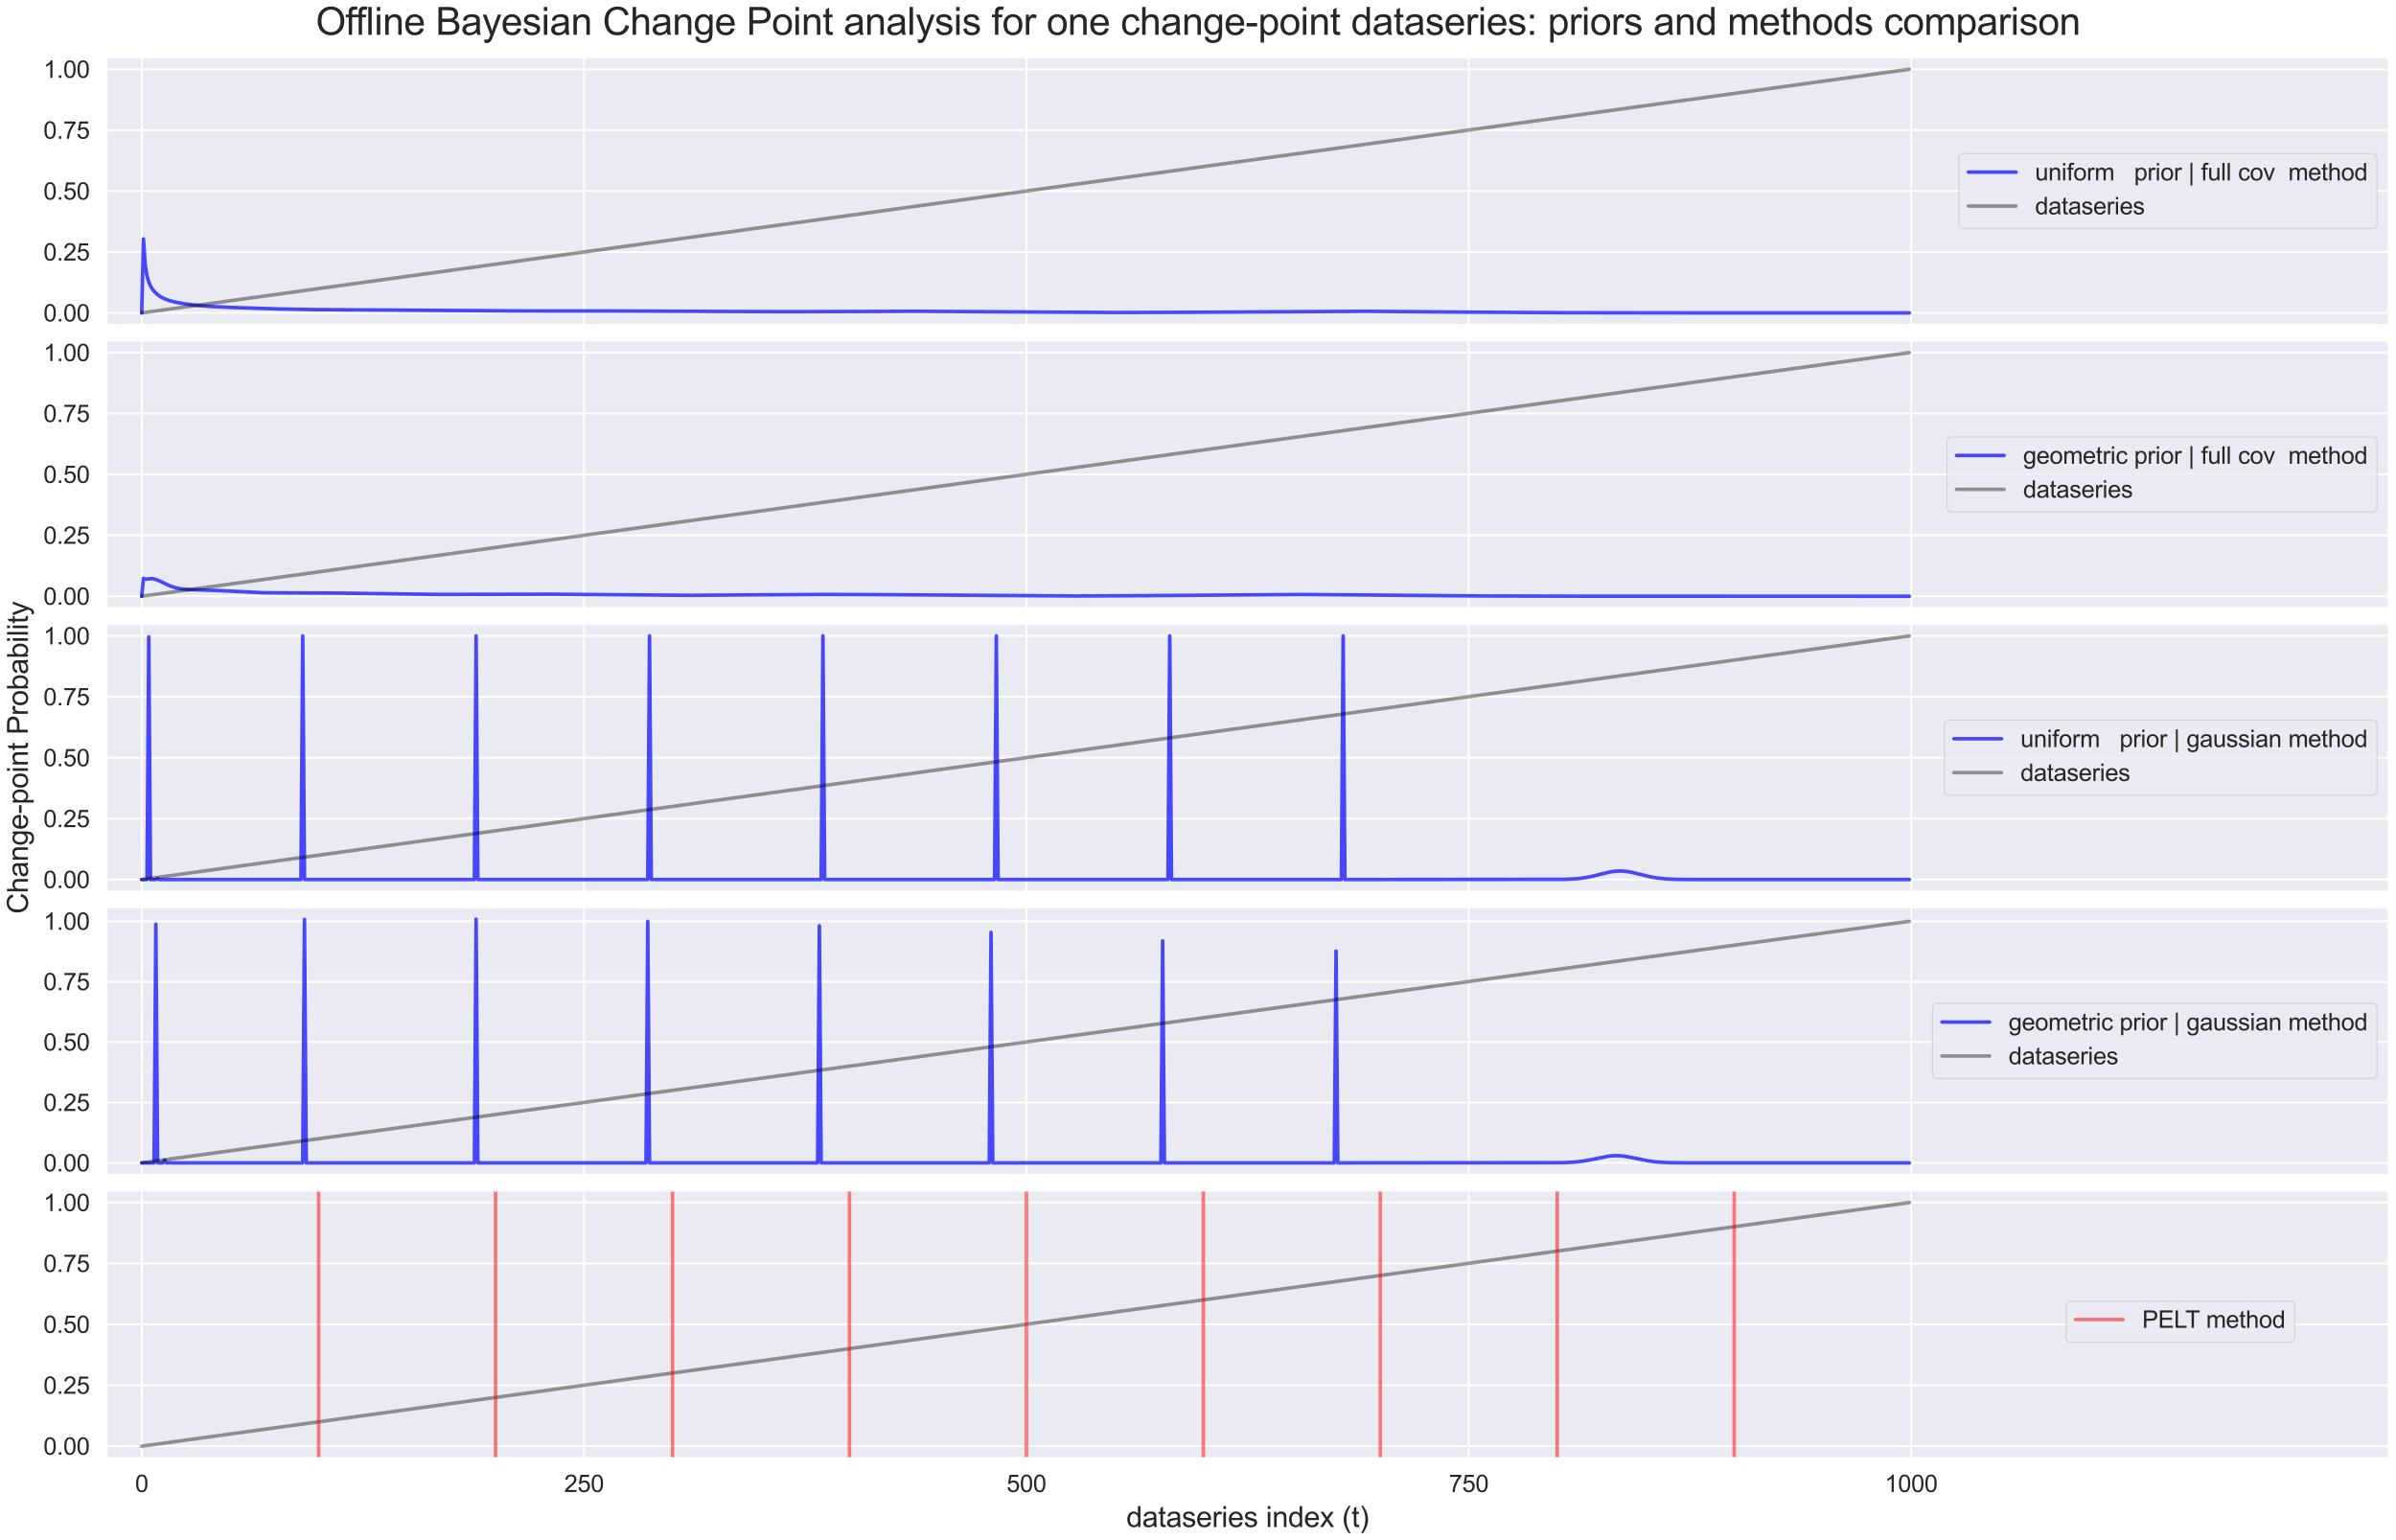 <?xml version="1.0" encoding="utf-8" standalone="no"?>
<!DOCTYPE svg PUBLIC "-//W3C//DTD SVG 1.1//EN"
  "http://www.w3.org/Graphics/SVG/1.1/DTD/svg11.dtd">
<svg xmlns:xlink="http://www.w3.org/1999/xlink" width="1008pt" height="648pt" viewBox="0 0 1008 648" xmlns="http://www.w3.org/2000/svg" version="1.1">
 <defs>
  <style type="text/css">*{stroke-linejoin: round; stroke-linecap: butt}</style>
 </defs>
 <g id="figure_1">
  <g id="patch_1">
   <path d="M 0 648 
L 1008 648 
L 1008 0 
L 0 0 
z
" style="fill: #ffffff"/>
  </g>
  <g id="axes_1">
   <g id="patch_2">
    <path d="M 44.722 136.787 
L 1005 136.787 
L 1005 24.026 
L 44.722 24.026 
z
" style="fill: #eaeaf2"/>
   </g>
   <g id="matplotlib.axis_1">
    <g id="xtick_1">
     <g id="line2d_1">
      <path d="M 59.61 136.787 
L 59.61 24.026 
" clip-path="url(#pa8ef3b66d2)" style="fill: none; stroke: #ffffff; stroke-width: 0.8; stroke-linecap: round"/>
     </g>
    </g>
    <g id="xtick_2">
     <g id="line2d_2">
      <path d="M 245.711 136.787 
L 245.711 24.026 
" clip-path="url(#pa8ef3b66d2)" style="fill: none; stroke: #ffffff; stroke-width: 0.8; stroke-linecap: round"/>
     </g>
    </g>
    <g id="xtick_3">
     <g id="line2d_3">
      <path d="M 431.811 136.787 
L 431.811 24.026 
" clip-path="url(#pa8ef3b66d2)" style="fill: none; stroke: #ffffff; stroke-width: 0.8; stroke-linecap: round"/>
     </g>
    </g>
    <g id="xtick_4">
     <g id="line2d_4">
      <path d="M 617.911 136.787 
L 617.911 24.026 
" clip-path="url(#pa8ef3b66d2)" style="fill: none; stroke: #ffffff; stroke-width: 0.8; stroke-linecap: round"/>
     </g>
    </g>
    <g id="xtick_5">
     <g id="line2d_5">
      <path d="M 804.011 136.787 
L 804.011 24.026 
" clip-path="url(#pa8ef3b66d2)" style="fill: none; stroke: #ffffff; stroke-width: 0.8; stroke-linecap: round"/>
     </g>
    </g>
   </g>
   <g id="matplotlib.axis_2">
    <g id="ytick_1">
     <g id="line2d_6">
      <path d="M 44.722 131.661 
L 1005 131.661 
" clip-path="url(#pa8ef3b66d2)" style="fill: none; stroke: #ffffff; stroke-width: 0.8; stroke-linecap: round"/>
     </g>
     <g id="text_1">
      <!-- 0.00 -->
      <g style="fill: #262626" transform="translate(18.261 135.24) scale(0.1 -0.1)">
       <defs>
        <path id="ArialMT-30" d="M 266 2259 
Q 266 3072 433 3567 
Q 600 4063 929 4331 
Q 1259 4600 1759 4600 
Q 2128 4600 2406 4451 
Q 2684 4303 2865 4023 
Q 3047 3744 3150 3342 
Q 3253 2941 3253 2259 
Q 3253 1453 3087 958 
Q 2922 463 2592 192 
Q 2263 -78 1759 -78 
Q 1097 -78 719 397 
Q 266 969 266 2259 
z
M 844 2259 
Q 844 1131 1108 757 
Q 1372 384 1759 384 
Q 2147 384 2411 759 
Q 2675 1134 2675 2259 
Q 2675 3391 2411 3762 
Q 2147 4134 1753 4134 
Q 1366 4134 1134 3806 
Q 844 3388 844 2259 
z
" transform="scale(0.016)"/>
        <path id="ArialMT-2e" d="M 581 0 
L 581 641 
L 1222 641 
L 1222 0 
L 581 0 
z
" transform="scale(0.016)"/>
       </defs>
       <use xlink:href="#ArialMT-30"/>
       <use xlink:href="#ArialMT-2e" x="55.615"/>
       <use xlink:href="#ArialMT-30" x="83.398"/>
       <use xlink:href="#ArialMT-30" x="139.014"/>
      </g>
     </g>
    </g>
    <g id="ytick_2">
     <g id="line2d_7">
      <path d="M 44.722 106.034 
L 1005 106.034 
" clip-path="url(#pa8ef3b66d2)" style="fill: none; stroke: #ffffff; stroke-width: 0.8; stroke-linecap: round"/>
     </g>
     <g id="text_2">
      <!-- 0.25 -->
      <g style="fill: #262626" transform="translate(18.261 109.613) scale(0.1 -0.1)">
       <defs>
        <path id="ArialMT-32" d="M 3222 541 
L 3222 0 
L 194 0 
Q 188 203 259 391 
Q 375 700 629 1000 
Q 884 1300 1366 1694 
Q 2113 2306 2375 2664 
Q 2638 3022 2638 3341 
Q 2638 3675 2398 3904 
Q 2159 4134 1775 4134 
Q 1369 4134 1125 3890 
Q 881 3647 878 3216 
L 300 3275 
Q 359 3922 746 4261 
Q 1134 4600 1788 4600 
Q 2447 4600 2831 4234 
Q 3216 3869 3216 3328 
Q 3216 3053 3103 2787 
Q 2991 2522 2730 2228 
Q 2469 1934 1863 1422 
Q 1356 997 1212 845 
Q 1069 694 975 541 
L 3222 541 
z
" transform="scale(0.016)"/>
        <path id="ArialMT-35" d="M 266 1200 
L 856 1250 
Q 922 819 1161 601 
Q 1400 384 1738 384 
Q 2144 384 2425 690 
Q 2706 997 2706 1503 
Q 2706 1984 2436 2262 
Q 2166 2541 1728 2541 
Q 1456 2541 1237 2417 
Q 1019 2294 894 2097 
L 366 2166 
L 809 4519 
L 3088 4519 
L 3088 3981 
L 1259 3981 
L 1013 2750 
Q 1425 3038 1878 3038 
Q 2478 3038 2890 2622 
Q 3303 2206 3303 1553 
Q 3303 931 2941 478 
Q 2500 -78 1738 -78 
Q 1113 -78 717 272 
Q 322 622 266 1200 
z
" transform="scale(0.016)"/>
       </defs>
       <use xlink:href="#ArialMT-30"/>
       <use xlink:href="#ArialMT-2e" x="55.615"/>
       <use xlink:href="#ArialMT-32" x="83.398"/>
       <use xlink:href="#ArialMT-35" x="139.014"/>
      </g>
     </g>
    </g>
    <g id="ytick_3">
     <g id="line2d_8">
      <path d="M 44.722 80.406 
L 1005 80.406 
" clip-path="url(#pa8ef3b66d2)" style="fill: none; stroke: #ffffff; stroke-width: 0.8; stroke-linecap: round"/>
     </g>
     <g id="text_3">
      <!-- 0.50 -->
      <g style="fill: #262626" transform="translate(18.261 83.985) scale(0.1 -0.1)">
       <use xlink:href="#ArialMT-30"/>
       <use xlink:href="#ArialMT-2e" x="55.615"/>
       <use xlink:href="#ArialMT-35" x="83.398"/>
       <use xlink:href="#ArialMT-30" x="139.014"/>
      </g>
     </g>
    </g>
    <g id="ytick_4">
     <g id="line2d_9">
      <path d="M 44.722 54.779 
L 1005 54.779 
" clip-path="url(#pa8ef3b66d2)" style="fill: none; stroke: #ffffff; stroke-width: 0.8; stroke-linecap: round"/>
     </g>
     <g id="text_4">
      <!-- 0.75 -->
      <g style="fill: #262626" transform="translate(18.261 58.358) scale(0.1 -0.1)">
       <defs>
        <path id="ArialMT-37" d="M 303 3981 
L 303 4522 
L 3269 4522 
L 3269 4084 
Q 2831 3619 2401 2847 
Q 1972 2075 1738 1259 
Q 1569 684 1522 0 
L 944 0 
Q 953 541 1156 1306 
Q 1359 2072 1739 2783 
Q 2119 3494 2547 3981 
L 303 3981 
z
" transform="scale(0.016)"/>
       </defs>
       <use xlink:href="#ArialMT-30"/>
       <use xlink:href="#ArialMT-2e" x="55.615"/>
       <use xlink:href="#ArialMT-37" x="83.398"/>
       <use xlink:href="#ArialMT-35" x="139.014"/>
      </g>
     </g>
    </g>
    <g id="ytick_5">
     <g id="line2d_10">
      <path d="M 44.722 29.151 
L 1005 29.151 
" clip-path="url(#pa8ef3b66d2)" style="fill: none; stroke: #ffffff; stroke-width: 0.8; stroke-linecap: round"/>
     </g>
     <g id="text_5">
      <!-- 1.00 -->
      <g style="fill: #262626" transform="translate(18.261 32.73) scale(0.1 -0.1)">
       <defs>
        <path id="ArialMT-31" d="M 2384 0 
L 1822 0 
L 1822 3584 
Q 1619 3391 1289 3197 
Q 959 3003 697 2906 
L 697 3450 
Q 1169 3672 1522 3987 
Q 1875 4303 2022 4600 
L 2384 4600 
L 2384 0 
z
" transform="scale(0.016)"/>
       </defs>
       <use xlink:href="#ArialMT-31"/>
       <use xlink:href="#ArialMT-2e" x="55.615"/>
       <use xlink:href="#ArialMT-30" x="83.398"/>
       <use xlink:href="#ArialMT-30" x="139.014"/>
      </g>
     </g>
    </g>
   </g>
   <g id="PolyCollection_1"/>
   <g id="PolyCollection_2"/>
   <g id="line2d_11">
    <path d="M 59.61 131.661 
L 60.355 100.523 
L 61.099 111.515 
L 61.844 116.06 
L 62.588 118.623 
L 63.332 120.328 
L 64.077 121.578 
L 64.821 122.55 
L 66.31 123.983 
L 67.799 124.994 
L 69.288 125.739 
L 71.521 126.545 
L 74.498 127.278 
L 78.22 127.912 
L 83.431 128.528 
L 89.386 128.99 
L 97.575 129.372 
L 117.674 129.996 
L 132.562 130.272 
L 158.616 130.437 
L 221.145 130.84 
L 256.132 130.846 
L 332.061 131.16 
L 386.403 130.981 
L 420.645 131.198 
L 469.775 131.486 
L 497.318 131.413 
L 574.736 130.99 
L 614.189 131.312 
L 657.364 131.571 
L 715.428 131.654 
L 803.267 131.661 
L 803.267 131.661 
" clip-path="url(#pa8ef3b66d2)" style="fill: none; stroke: #0000ff; stroke-opacity: 0.7; stroke-width: 1.5; stroke-linecap: round"/>
   </g>
   <g id="line2d_12">
    <path d="M 59.61 131.661 
L 803.267 29.151 
L 803.267 29.151 
" clip-path="url(#pa8ef3b66d2)" style="fill: none; stroke: #000000; stroke-opacity: 0.4; stroke-width: 1.5; stroke-linecap: round"/>
   </g>
   <g id="patch_3">
    <path d="M 44.722 136.787 
L 44.722 24.026 
" style="fill: none; stroke: #ffffff; stroke-linejoin: miter; stroke-linecap: square"/>
   </g>
   <g id="patch_4">
    <path d="M 1005 136.787 
L 1005 24.026 
" style="fill: none; stroke: #ffffff; stroke-linejoin: miter; stroke-linecap: square"/>
   </g>
   <g id="patch_5">
    <path d="M 44.722 136.787 
L 1005 136.787 
" style="fill: none; stroke: #ffffff; stroke-linejoin: miter; stroke-linecap: square"/>
   </g>
   <g id="patch_6">
    <path d="M 44.722 24.026 
L 1005 24.026 
" style="fill: none; stroke: #ffffff; stroke-linejoin: miter; stroke-linecap: square"/>
   </g>
   <g id="legend_1">
    <g id="patch_7">
     <path d="M 826.136 96.171 
L 998 96.171 
Q 1000 96.171 1000 94.171 
L 1000 66.641 
Q 1000 64.641 998 64.641 
L 826.136 64.641 
Q 824.136 64.641 824.136 66.641 
L 824.136 94.171 
Q 824.136 96.171 826.136 96.171 
z
" style="fill: #eaeaf2; opacity: 0.8; stroke: #cccccc; stroke-width: 0.5; stroke-linejoin: miter"/>
    </g>
    <g id="line2d_13">
     <path d="M 828.136 72.421 
L 838.136 72.421 
L 848.136 72.421 
" style="fill: none; stroke: #0000ff; stroke-opacity: 0.7; stroke-width: 1.5; stroke-linecap: round"/>
    </g>
    <g id="text_6">
     <!-- uniform   prior | full cov  method -->
     <g style="fill: #262626" transform="translate(856.136 75.921) scale(0.1 -0.1)">
      <defs>
       <path id="ArialMT-75" d="M 2597 0 
L 2597 488 
Q 2209 -75 1544 -75 
Q 1250 -75 995 37 
Q 741 150 617 320 
Q 494 491 444 738 
Q 409 903 409 1263 
L 409 3319 
L 972 3319 
L 972 1478 
Q 972 1038 1006 884 
Q 1059 663 1231 536 
Q 1403 409 1656 409 
Q 1909 409 2131 539 
Q 2353 669 2445 892 
Q 2538 1116 2538 1541 
L 2538 3319 
L 3100 3319 
L 3100 0 
L 2597 0 
z
" transform="scale(0.016)"/>
       <path id="ArialMT-6e" d="M 422 0 
L 422 3319 
L 928 3319 
L 928 2847 
Q 1294 3394 1984 3394 
Q 2284 3394 2536 3286 
Q 2788 3178 2913 3003 
Q 3038 2828 3088 2588 
Q 3119 2431 3119 2041 
L 3119 0 
L 2556 0 
L 2556 2019 
Q 2556 2363 2490 2533 
Q 2425 2703 2258 2804 
Q 2091 2906 1866 2906 
Q 1506 2906 1245 2678 
Q 984 2450 984 1813 
L 984 0 
L 422 0 
z
" transform="scale(0.016)"/>
       <path id="ArialMT-69" d="M 425 3934 
L 425 4581 
L 988 4581 
L 988 3934 
L 425 3934 
z
M 425 0 
L 425 3319 
L 988 3319 
L 988 0 
L 425 0 
z
" transform="scale(0.016)"/>
       <path id="ArialMT-66" d="M 556 0 
L 556 2881 
L 59 2881 
L 59 3319 
L 556 3319 
L 556 3672 
Q 556 4006 616 4169 
Q 697 4388 901 4523 
Q 1106 4659 1475 4659 
Q 1713 4659 2000 4603 
L 1916 4113 
Q 1741 4144 1584 4144 
Q 1328 4144 1222 4034 
Q 1116 3925 1116 3625 
L 1116 3319 
L 1763 3319 
L 1763 2881 
L 1116 2881 
L 1116 0 
L 556 0 
z
" transform="scale(0.016)"/>
       <path id="ArialMT-6f" d="M 213 1659 
Q 213 2581 725 3025 
Q 1153 3394 1769 3394 
Q 2453 3394 2887 2945 
Q 3322 2497 3322 1706 
Q 3322 1066 3130 698 
Q 2938 331 2570 128 
Q 2203 -75 1769 -75 
Q 1072 -75 642 372 
Q 213 819 213 1659 
z
M 791 1659 
Q 791 1022 1069 705 
Q 1347 388 1769 388 
Q 2188 388 2466 706 
Q 2744 1025 2744 1678 
Q 2744 2294 2464 2611 
Q 2184 2928 1769 2928 
Q 1347 2928 1069 2612 
Q 791 2297 791 1659 
z
" transform="scale(0.016)"/>
       <path id="ArialMT-72" d="M 416 0 
L 416 3319 
L 922 3319 
L 922 2816 
Q 1116 3169 1280 3281 
Q 1444 3394 1641 3394 
Q 1925 3394 2219 3213 
L 2025 2691 
Q 1819 2813 1613 2813 
Q 1428 2813 1281 2702 
Q 1134 2591 1072 2394 
Q 978 2094 978 1738 
L 978 0 
L 416 0 
z
" transform="scale(0.016)"/>
       <path id="ArialMT-6d" d="M 422 0 
L 422 3319 
L 925 3319 
L 925 2853 
Q 1081 3097 1340 3245 
Q 1600 3394 1931 3394 
Q 2300 3394 2536 3241 
Q 2772 3088 2869 2813 
Q 3263 3394 3894 3394 
Q 4388 3394 4653 3120 
Q 4919 2847 4919 2278 
L 4919 0 
L 4359 0 
L 4359 2091 
Q 4359 2428 4304 2576 
Q 4250 2725 4106 2815 
Q 3963 2906 3769 2906 
Q 3419 2906 3187 2673 
Q 2956 2441 2956 1928 
L 2956 0 
L 2394 0 
L 2394 2156 
Q 2394 2531 2256 2718 
Q 2119 2906 1806 2906 
Q 1569 2906 1367 2781 
Q 1166 2656 1075 2415 
Q 984 2175 984 1722 
L 984 0 
L 422 0 
z
" transform="scale(0.016)"/>
       <path id="ArialMT-20" transform="scale(0.016)"/>
       <path id="ArialMT-70" d="M 422 -1272 
L 422 3319 
L 934 3319 
L 934 2888 
Q 1116 3141 1344 3267 
Q 1572 3394 1897 3394 
Q 2322 3394 2647 3175 
Q 2972 2956 3137 2557 
Q 3303 2159 3303 1684 
Q 3303 1175 3120 767 
Q 2938 359 2589 142 
Q 2241 -75 1856 -75 
Q 1575 -75 1351 44 
Q 1128 163 984 344 
L 984 -1272 
L 422 -1272 
z
M 931 1641 
Q 931 1000 1190 694 
Q 1450 388 1819 388 
Q 2194 388 2461 705 
Q 2728 1022 2728 1688 
Q 2728 2322 2467 2637 
Q 2206 2953 1844 2953 
Q 1484 2953 1207 2617 
Q 931 2281 931 1641 
z
" transform="scale(0.016)"/>
       <path id="ArialMT-7c" d="M 588 -1347 
L 588 4659 
L 1078 4659 
L 1078 -1347 
L 588 -1347 
z
" transform="scale(0.016)"/>
       <path id="ArialMT-6c" d="M 409 0 
L 409 4581 
L 972 4581 
L 972 0 
L 409 0 
z
" transform="scale(0.016)"/>
       <path id="ArialMT-63" d="M 2588 1216 
L 3141 1144 
Q 3050 572 2676 248 
Q 2303 -75 1759 -75 
Q 1078 -75 664 370 
Q 250 816 250 1647 
Q 250 2184 428 2587 
Q 606 2991 970 3192 
Q 1334 3394 1763 3394 
Q 2303 3394 2647 3120 
Q 2991 2847 3088 2344 
L 2541 2259 
Q 2463 2594 2264 2762 
Q 2066 2931 1784 2931 
Q 1359 2931 1093 2626 
Q 828 2322 828 1663 
Q 828 994 1084 691 
Q 1341 388 1753 388 
Q 2084 388 2306 591 
Q 2528 794 2588 1216 
z
" transform="scale(0.016)"/>
       <path id="ArialMT-76" d="M 1344 0 
L 81 3319 
L 675 3319 
L 1388 1331 
Q 1503 1009 1600 663 
Q 1675 925 1809 1294 
L 2547 3319 
L 3125 3319 
L 1869 0 
L 1344 0 
z
" transform="scale(0.016)"/>
       <path id="ArialMT-65" d="M 2694 1069 
L 3275 997 
Q 3138 488 2766 206 
Q 2394 -75 1816 -75 
Q 1088 -75 661 373 
Q 234 822 234 1631 
Q 234 2469 665 2931 
Q 1097 3394 1784 3394 
Q 2450 3394 2872 2941 
Q 3294 2488 3294 1666 
Q 3294 1616 3291 1516 
L 816 1516 
Q 847 969 1125 678 
Q 1403 388 1819 388 
Q 2128 388 2347 550 
Q 2566 713 2694 1069 
z
M 847 1978 
L 2700 1978 
Q 2663 2397 2488 2606 
Q 2219 2931 1791 2931 
Q 1403 2931 1139 2672 
Q 875 2413 847 1978 
z
" transform="scale(0.016)"/>
       <path id="ArialMT-74" d="M 1650 503 
L 1731 6 
Q 1494 -44 1306 -44 
Q 1000 -44 831 53 
Q 663 150 594 308 
Q 525 466 525 972 
L 525 2881 
L 113 2881 
L 113 3319 
L 525 3319 
L 525 4141 
L 1084 4478 
L 1084 3319 
L 1650 3319 
L 1650 2881 
L 1084 2881 
L 1084 941 
Q 1084 700 1114 631 
Q 1144 563 1211 522 
Q 1278 481 1403 481 
Q 1497 481 1650 503 
z
" transform="scale(0.016)"/>
       <path id="ArialMT-68" d="M 422 0 
L 422 4581 
L 984 4581 
L 984 2938 
Q 1378 3394 1978 3394 
Q 2347 3394 2619 3248 
Q 2891 3103 3008 2847 
Q 3125 2591 3125 2103 
L 3125 0 
L 2563 0 
L 2563 2103 
Q 2563 2525 2380 2717 
Q 2197 2909 1863 2909 
Q 1613 2909 1392 2779 
Q 1172 2650 1078 2428 
Q 984 2206 984 1816 
L 984 0 
L 422 0 
z
" transform="scale(0.016)"/>
       <path id="ArialMT-64" d="M 2575 0 
L 2575 419 
Q 2259 -75 1647 -75 
Q 1250 -75 917 144 
Q 584 363 401 755 
Q 219 1147 219 1656 
Q 219 2153 384 2558 
Q 550 2963 881 3178 
Q 1213 3394 1622 3394 
Q 1922 3394 2156 3267 
Q 2391 3141 2538 2938 
L 2538 4581 
L 3097 4581 
L 3097 0 
L 2575 0 
z
M 797 1656 
Q 797 1019 1065 703 
Q 1334 388 1700 388 
Q 2069 388 2326 689 
Q 2584 991 2584 1609 
Q 2584 2291 2321 2609 
Q 2059 2928 1675 2928 
Q 1300 2928 1048 2622 
Q 797 2316 797 1656 
z
" transform="scale(0.016)"/>
      </defs>
      <use xlink:href="#ArialMT-75"/>
      <use xlink:href="#ArialMT-6e" x="55.615"/>
      <use xlink:href="#ArialMT-69" x="111.23"/>
      <use xlink:href="#ArialMT-66" x="133.447"/>
      <use xlink:href="#ArialMT-6f" x="161.23"/>
      <use xlink:href="#ArialMT-72" x="216.846"/>
      <use xlink:href="#ArialMT-6d" x="250.146"/>
      <use xlink:href="#ArialMT-20" x="333.447"/>
      <use xlink:href="#ArialMT-20" x="361.23"/>
      <use xlink:href="#ArialMT-20" x="389.014"/>
      <use xlink:href="#ArialMT-70" x="416.797"/>
      <use xlink:href="#ArialMT-72" x="472.412"/>
      <use xlink:href="#ArialMT-69" x="505.713"/>
      <use xlink:href="#ArialMT-6f" x="527.93"/>
      <use xlink:href="#ArialMT-72" x="583.545"/>
      <use xlink:href="#ArialMT-20" x="616.846"/>
      <use xlink:href="#ArialMT-7c" x="644.629"/>
      <use xlink:href="#ArialMT-20" x="670.605"/>
      <use xlink:href="#ArialMT-66" x="698.389"/>
      <use xlink:href="#ArialMT-75" x="726.172"/>
      <use xlink:href="#ArialMT-6c" x="781.787"/>
      <use xlink:href="#ArialMT-6c" x="804.004"/>
      <use xlink:href="#ArialMT-20" x="826.221"/>
      <use xlink:href="#ArialMT-63" x="854.004"/>
      <use xlink:href="#ArialMT-6f" x="904.004"/>
      <use xlink:href="#ArialMT-76" x="959.619"/>
      <use xlink:href="#ArialMT-20" x="1009.619"/>
      <use xlink:href="#ArialMT-20" x="1037.402"/>
      <use xlink:href="#ArialMT-6d" x="1065.186"/>
      <use xlink:href="#ArialMT-65" x="1148.486"/>
      <use xlink:href="#ArialMT-74" x="1204.102"/>
      <use xlink:href="#ArialMT-68" x="1231.885"/>
      <use xlink:href="#ArialMT-6f" x="1287.5"/>
      <use xlink:href="#ArialMT-64" x="1343.115"/>
     </g>
    </g>
    <g id="line2d_14">
     <path d="M 828.136 86.684 
L 838.136 86.684 
L 848.136 86.684 
" style="fill: none; stroke: #000000; stroke-opacity: 0.4; stroke-width: 1.5; stroke-linecap: round"/>
    </g>
    <g id="text_7">
     <!-- dataseries -->
     <g style="fill: #262626" transform="translate(856.136 90.184) scale(0.1 -0.1)">
      <defs>
       <path id="ArialMT-61" d="M 2588 409 
Q 2275 144 1986 34 
Q 1697 -75 1366 -75 
Q 819 -75 525 192 
Q 231 459 231 875 
Q 231 1119 342 1320 
Q 453 1522 633 1644 
Q 813 1766 1038 1828 
Q 1203 1872 1538 1913 
Q 2219 1994 2541 2106 
Q 2544 2222 2544 2253 
Q 2544 2597 2384 2738 
Q 2169 2928 1744 2928 
Q 1347 2928 1158 2789 
Q 969 2650 878 2297 
L 328 2372 
Q 403 2725 575 2942 
Q 747 3159 1072 3276 
Q 1397 3394 1825 3394 
Q 2250 3394 2515 3294 
Q 2781 3194 2906 3042 
Q 3031 2891 3081 2659 
Q 3109 2516 3109 2141 
L 3109 1391 
Q 3109 606 3145 398 
Q 3181 191 3288 0 
L 2700 0 
Q 2613 175 2588 409 
z
M 2541 1666 
Q 2234 1541 1622 1453 
Q 1275 1403 1131 1340 
Q 988 1278 909 1158 
Q 831 1038 831 891 
Q 831 666 1001 516 
Q 1172 366 1500 366 
Q 1825 366 2078 508 
Q 2331 650 2450 897 
Q 2541 1088 2541 1459 
L 2541 1666 
z
" transform="scale(0.016)"/>
       <path id="ArialMT-73" d="M 197 991 
L 753 1078 
Q 800 744 1014 566 
Q 1228 388 1613 388 
Q 2000 388 2187 545 
Q 2375 703 2375 916 
Q 2375 1106 2209 1216 
Q 2094 1291 1634 1406 
Q 1016 1563 777 1677 
Q 538 1791 414 1992 
Q 291 2194 291 2438 
Q 291 2659 392 2848 
Q 494 3038 669 3163 
Q 800 3259 1026 3326 
Q 1253 3394 1513 3394 
Q 1903 3394 2198 3281 
Q 2494 3169 2634 2976 
Q 2775 2784 2828 2463 
L 2278 2388 
Q 2241 2644 2061 2787 
Q 1881 2931 1553 2931 
Q 1166 2931 1000 2803 
Q 834 2675 834 2503 
Q 834 2394 903 2306 
Q 972 2216 1119 2156 
Q 1203 2125 1616 2013 
Q 2213 1853 2448 1751 
Q 2684 1650 2818 1456 
Q 2953 1263 2953 975 
Q 2953 694 2789 445 
Q 2625 197 2315 61 
Q 2006 -75 1616 -75 
Q 969 -75 630 194 
Q 291 463 197 991 
z
" transform="scale(0.016)"/>
      </defs>
      <use xlink:href="#ArialMT-64"/>
      <use xlink:href="#ArialMT-61" x="55.615"/>
      <use xlink:href="#ArialMT-74" x="111.23"/>
      <use xlink:href="#ArialMT-61" x="139.014"/>
      <use xlink:href="#ArialMT-73" x="194.629"/>
      <use xlink:href="#ArialMT-65" x="244.629"/>
      <use xlink:href="#ArialMT-72" x="300.244"/>
      <use xlink:href="#ArialMT-69" x="333.545"/>
      <use xlink:href="#ArialMT-65" x="355.762"/>
      <use xlink:href="#ArialMT-73" x="411.377"/>
     </g>
    </g>
   </g>
  </g>
  <g id="axes_2">
   <g id="patch_8">
    <path d="M 44.722 255.988 
L 1005 255.988 
L 1005 143.227 
L 44.722 143.227 
z
" style="fill: #eaeaf2"/>
   </g>
   <g id="matplotlib.axis_3">
    <g id="xtick_6">
     <g id="line2d_15">
      <path d="M 59.61 255.988 
L 59.61 143.227 
" clip-path="url(#p2c6902c4e2)" style="fill: none; stroke: #ffffff; stroke-width: 0.8; stroke-linecap: round"/>
     </g>
    </g>
    <g id="xtick_7">
     <g id="line2d_16">
      <path d="M 245.711 255.988 
L 245.711 143.227 
" clip-path="url(#p2c6902c4e2)" style="fill: none; stroke: #ffffff; stroke-width: 0.8; stroke-linecap: round"/>
     </g>
    </g>
    <g id="xtick_8">
     <g id="line2d_17">
      <path d="M 431.811 255.988 
L 431.811 143.227 
" clip-path="url(#p2c6902c4e2)" style="fill: none; stroke: #ffffff; stroke-width: 0.8; stroke-linecap: round"/>
     </g>
    </g>
    <g id="xtick_9">
     <g id="line2d_18">
      <path d="M 617.911 255.988 
L 617.911 143.227 
" clip-path="url(#p2c6902c4e2)" style="fill: none; stroke: #ffffff; stroke-width: 0.8; stroke-linecap: round"/>
     </g>
    </g>
    <g id="xtick_10">
     <g id="line2d_19">
      <path d="M 804.011 255.988 
L 804.011 143.227 
" clip-path="url(#p2c6902c4e2)" style="fill: none; stroke: #ffffff; stroke-width: 0.8; stroke-linecap: round"/>
     </g>
    </g>
   </g>
   <g id="matplotlib.axis_4">
    <g id="ytick_6">
     <g id="line2d_20">
      <path d="M 44.722 250.863 
L 1005 250.863 
" clip-path="url(#p2c6902c4e2)" style="fill: none; stroke: #ffffff; stroke-width: 0.8; stroke-linecap: round"/>
     </g>
     <g id="text_8">
      <!-- 0.00 -->
      <g style="fill: #262626" transform="translate(18.261 254.442) scale(0.1 -0.1)">
       <use xlink:href="#ArialMT-30"/>
       <use xlink:href="#ArialMT-2e" x="55.615"/>
       <use xlink:href="#ArialMT-30" x="83.398"/>
       <use xlink:href="#ArialMT-30" x="139.014"/>
      </g>
     </g>
    </g>
    <g id="ytick_7">
     <g id="line2d_21">
      <path d="M 44.722 225.235 
L 1005 225.235 
" clip-path="url(#p2c6902c4e2)" style="fill: none; stroke: #ffffff; stroke-width: 0.8; stroke-linecap: round"/>
     </g>
     <g id="text_9">
      <!-- 0.25 -->
      <g style="fill: #262626" transform="translate(18.261 228.814) scale(0.1 -0.1)">
       <use xlink:href="#ArialMT-30"/>
       <use xlink:href="#ArialMT-2e" x="55.615"/>
       <use xlink:href="#ArialMT-32" x="83.398"/>
       <use xlink:href="#ArialMT-35" x="139.014"/>
      </g>
     </g>
    </g>
    <g id="ytick_8">
     <g id="line2d_22">
      <path d="M 44.722 199.608 
L 1005 199.608 
" clip-path="url(#p2c6902c4e2)" style="fill: none; stroke: #ffffff; stroke-width: 0.8; stroke-linecap: round"/>
     </g>
     <g id="text_10">
      <!-- 0.50 -->
      <g style="fill: #262626" transform="translate(18.261 203.187) scale(0.1 -0.1)">
       <use xlink:href="#ArialMT-30"/>
       <use xlink:href="#ArialMT-2e" x="55.615"/>
       <use xlink:href="#ArialMT-35" x="83.398"/>
       <use xlink:href="#ArialMT-30" x="139.014"/>
      </g>
     </g>
    </g>
    <g id="ytick_9">
     <g id="line2d_23">
      <path d="M 44.722 173.98 
L 1005 173.98 
" clip-path="url(#p2c6902c4e2)" style="fill: none; stroke: #ffffff; stroke-width: 0.8; stroke-linecap: round"/>
     </g>
     <g id="text_11">
      <!-- 0.75 -->
      <g style="fill: #262626" transform="translate(18.261 177.559) scale(0.1 -0.1)">
       <use xlink:href="#ArialMT-30"/>
       <use xlink:href="#ArialMT-2e" x="55.615"/>
       <use xlink:href="#ArialMT-37" x="83.398"/>
       <use xlink:href="#ArialMT-35" x="139.014"/>
      </g>
     </g>
    </g>
    <g id="ytick_10">
     <g id="line2d_24">
      <path d="M 44.722 148.353 
L 1005 148.353 
" clip-path="url(#p2c6902c4e2)" style="fill: none; stroke: #ffffff; stroke-width: 0.8; stroke-linecap: round"/>
     </g>
     <g id="text_12">
      <!-- 1.00 -->
      <g style="fill: #262626" transform="translate(18.261 151.932) scale(0.1 -0.1)">
       <use xlink:href="#ArialMT-31"/>
       <use xlink:href="#ArialMT-2e" x="55.615"/>
       <use xlink:href="#ArialMT-30" x="83.398"/>
       <use xlink:href="#ArialMT-30" x="139.014"/>
      </g>
     </g>
    </g>
   </g>
   <g id="PolyCollection_3"/>
   <g id="PolyCollection_4"/>
   <g id="line2d_25">
    <path d="M 59.61 250.863 
L 60.355 243.315 
L 61.099 243.67 
L 64.077 243.446 
L 65.566 243.784 
L 67.054 244.402 
L 71.521 246.537 
L 73.754 247.269 
L 75.987 247.726 
L 78.965 248.031 
L 83.431 248.183 
L 90.875 248.428 
L 110.974 249.398 
L 120.651 249.459 
L 140.75 249.531 
L 183.925 250.1 
L 233.056 250.012 
L 290.375 250.489 
L 316.429 250.298 
L 347.694 250.11 
L 371.514 250.211 
L 452.654 250.757 
L 479.453 250.635 
L 547.938 250.134 
L 576.225 250.367 
L 623.122 250.745 
L 670.019 250.849 
L 803.267 250.863 
L 803.267 250.863 
" clip-path="url(#p2c6902c4e2)" style="fill: none; stroke: #0000ff; stroke-opacity: 0.7; stroke-width: 1.5; stroke-linecap: round"/>
   </g>
   <g id="line2d_26">
    <path d="M 59.61 250.863 
L 803.267 148.353 
L 803.267 148.353 
" clip-path="url(#p2c6902c4e2)" style="fill: none; stroke: #000000; stroke-opacity: 0.4; stroke-width: 1.5; stroke-linecap: round"/>
   </g>
   <g id="patch_9">
    <path d="M 44.722 255.988 
L 44.722 143.227 
" style="fill: none; stroke: #ffffff; stroke-linejoin: miter; stroke-linecap: square"/>
   </g>
   <g id="patch_10">
    <path d="M 1005 255.988 
L 1005 143.227 
" style="fill: none; stroke: #ffffff; stroke-linejoin: miter; stroke-linecap: square"/>
   </g>
   <g id="patch_11">
    <path d="M 44.722 255.988 
L 1005 255.988 
" style="fill: none; stroke: #ffffff; stroke-linejoin: miter; stroke-linecap: square"/>
   </g>
   <g id="patch_12">
    <path d="M 44.722 143.227 
L 1005 143.227 
" style="fill: none; stroke: #ffffff; stroke-linejoin: miter; stroke-linecap: square"/>
   </g>
   <g id="legend_2">
    <g id="patch_13">
     <path d="M 821.131 215.373 
L 998 215.373 
Q 1000 215.373 1000 213.373 
L 1000 185.843 
Q 1000 183.843 998 183.843 
L 821.131 183.843 
Q 819.131 183.843 819.131 185.843 
L 819.131 213.373 
Q 819.131 215.373 821.131 215.373 
z
" style="fill: #eaeaf2; opacity: 0.8; stroke: #cccccc; stroke-width: 0.5; stroke-linejoin: miter"/>
    </g>
    <g id="line2d_27">
     <path d="M 823.131 191.623 
L 833.131 191.623 
L 843.131 191.623 
" style="fill: none; stroke: #0000ff; stroke-opacity: 0.7; stroke-width: 1.5; stroke-linecap: round"/>
    </g>
    <g id="text_13">
     <!-- geometric prior | full cov  method -->
     <g style="fill: #262626" transform="translate(851.131 195.123) scale(0.1 -0.1)">
      <defs>
       <path id="ArialMT-67" d="M 319 -275 
L 866 -356 
Q 900 -609 1056 -725 
Q 1266 -881 1628 -881 
Q 2019 -881 2231 -725 
Q 2444 -569 2519 -288 
Q 2563 -116 2559 434 
Q 2191 0 1641 0 
Q 956 0 581 494 
Q 206 988 206 1678 
Q 206 2153 378 2554 
Q 550 2956 876 3175 
Q 1203 3394 1644 3394 
Q 2231 3394 2613 2919 
L 2613 3319 
L 3131 3319 
L 3131 450 
Q 3131 -325 2973 -648 
Q 2816 -972 2473 -1159 
Q 2131 -1347 1631 -1347 
Q 1038 -1347 672 -1080 
Q 306 -813 319 -275 
z
M 784 1719 
Q 784 1066 1043 766 
Q 1303 466 1694 466 
Q 2081 466 2343 764 
Q 2606 1063 2606 1700 
Q 2606 2309 2336 2618 
Q 2066 2928 1684 2928 
Q 1309 2928 1046 2623 
Q 784 2319 784 1719 
z
" transform="scale(0.016)"/>
      </defs>
      <use xlink:href="#ArialMT-67"/>
      <use xlink:href="#ArialMT-65" x="55.615"/>
      <use xlink:href="#ArialMT-6f" x="111.23"/>
      <use xlink:href="#ArialMT-6d" x="166.846"/>
      <use xlink:href="#ArialMT-65" x="250.146"/>
      <use xlink:href="#ArialMT-74" x="305.762"/>
      <use xlink:href="#ArialMT-72" x="333.545"/>
      <use xlink:href="#ArialMT-69" x="366.846"/>
      <use xlink:href="#ArialMT-63" x="389.062"/>
      <use xlink:href="#ArialMT-20" x="439.062"/>
      <use xlink:href="#ArialMT-70" x="466.846"/>
      <use xlink:href="#ArialMT-72" x="522.461"/>
      <use xlink:href="#ArialMT-69" x="555.762"/>
      <use xlink:href="#ArialMT-6f" x="577.979"/>
      <use xlink:href="#ArialMT-72" x="633.594"/>
      <use xlink:href="#ArialMT-20" x="666.895"/>
      <use xlink:href="#ArialMT-7c" x="694.678"/>
      <use xlink:href="#ArialMT-20" x="720.654"/>
      <use xlink:href="#ArialMT-66" x="748.438"/>
      <use xlink:href="#ArialMT-75" x="776.221"/>
      <use xlink:href="#ArialMT-6c" x="831.836"/>
      <use xlink:href="#ArialMT-6c" x="854.053"/>
      <use xlink:href="#ArialMT-20" x="876.27"/>
      <use xlink:href="#ArialMT-63" x="904.053"/>
      <use xlink:href="#ArialMT-6f" x="954.053"/>
      <use xlink:href="#ArialMT-76" x="1009.668"/>
      <use xlink:href="#ArialMT-20" x="1059.668"/>
      <use xlink:href="#ArialMT-20" x="1087.451"/>
      <use xlink:href="#ArialMT-6d" x="1115.234"/>
      <use xlink:href="#ArialMT-65" x="1198.535"/>
      <use xlink:href="#ArialMT-74" x="1254.15"/>
      <use xlink:href="#ArialMT-68" x="1281.934"/>
      <use xlink:href="#ArialMT-6f" x="1337.549"/>
      <use xlink:href="#ArialMT-64" x="1393.164"/>
     </g>
    </g>
    <g id="line2d_28">
     <path d="M 823.131 205.885 
L 833.131 205.885 
L 843.131 205.885 
" style="fill: none; stroke: #000000; stroke-opacity: 0.4; stroke-width: 1.5; stroke-linecap: round"/>
    </g>
    <g id="text_14">
     <!-- dataseries -->
     <g style="fill: #262626" transform="translate(851.131 209.385) scale(0.1 -0.1)">
      <use xlink:href="#ArialMT-64"/>
      <use xlink:href="#ArialMT-61" x="55.615"/>
      <use xlink:href="#ArialMT-74" x="111.23"/>
      <use xlink:href="#ArialMT-61" x="139.014"/>
      <use xlink:href="#ArialMT-73" x="194.629"/>
      <use xlink:href="#ArialMT-65" x="244.629"/>
      <use xlink:href="#ArialMT-72" x="300.244"/>
      <use xlink:href="#ArialMT-69" x="333.545"/>
      <use xlink:href="#ArialMT-65" x="355.762"/>
      <use xlink:href="#ArialMT-73" x="411.377"/>
     </g>
    </g>
   </g>
  </g>
  <g id="axes_3">
   <g id="patch_14">
    <path d="M 44.722 375.19 
L 1005 375.19 
L 1005 262.429 
L 44.722 262.429 
z
" style="fill: #eaeaf2"/>
   </g>
   <g id="matplotlib.axis_5">
    <g id="xtick_11">
     <g id="line2d_29">
      <path d="M 59.61 375.19 
L 59.61 262.429 
" clip-path="url(#p2ad19bc79a)" style="fill: none; stroke: #ffffff; stroke-width: 0.8; stroke-linecap: round"/>
     </g>
    </g>
    <g id="xtick_12">
     <g id="line2d_30">
      <path d="M 245.711 375.19 
L 245.711 262.429 
" clip-path="url(#p2ad19bc79a)" style="fill: none; stroke: #ffffff; stroke-width: 0.8; stroke-linecap: round"/>
     </g>
    </g>
    <g id="xtick_13">
     <g id="line2d_31">
      <path d="M 431.811 375.19 
L 431.811 262.429 
" clip-path="url(#p2ad19bc79a)" style="fill: none; stroke: #ffffff; stroke-width: 0.8; stroke-linecap: round"/>
     </g>
    </g>
    <g id="xtick_14">
     <g id="line2d_32">
      <path d="M 617.911 375.19 
L 617.911 262.429 
" clip-path="url(#p2ad19bc79a)" style="fill: none; stroke: #ffffff; stroke-width: 0.8; stroke-linecap: round"/>
     </g>
    </g>
    <g id="xtick_15">
     <g id="line2d_33">
      <path d="M 804.011 375.19 
L 804.011 262.429 
" clip-path="url(#p2ad19bc79a)" style="fill: none; stroke: #ffffff; stroke-width: 0.8; stroke-linecap: round"/>
     </g>
    </g>
   </g>
   <g id="matplotlib.axis_6">
    <g id="ytick_11">
     <g id="line2d_34">
      <path d="M 44.722 370.064 
L 1005 370.064 
" clip-path="url(#p2ad19bc79a)" style="fill: none; stroke: #ffffff; stroke-width: 0.8; stroke-linecap: round"/>
     </g>
     <g id="text_15">
      <!-- 0.00 -->
      <g style="fill: #262626" transform="translate(18.261 373.643) scale(0.1 -0.1)">
       <use xlink:href="#ArialMT-30"/>
       <use xlink:href="#ArialMT-2e" x="55.615"/>
       <use xlink:href="#ArialMT-30" x="83.398"/>
       <use xlink:href="#ArialMT-30" x="139.014"/>
      </g>
     </g>
    </g>
    <g id="ytick_12">
     <g id="line2d_35">
      <path d="M 44.722 344.437 
L 1005 344.437 
" clip-path="url(#p2ad19bc79a)" style="fill: none; stroke: #ffffff; stroke-width: 0.8; stroke-linecap: round"/>
     </g>
     <g id="text_16">
      <!-- 0.25 -->
      <g style="fill: #262626" transform="translate(18.261 348.016) scale(0.1 -0.1)">
       <use xlink:href="#ArialMT-30"/>
       <use xlink:href="#ArialMT-2e" x="55.615"/>
       <use xlink:href="#ArialMT-32" x="83.398"/>
       <use xlink:href="#ArialMT-35" x="139.014"/>
      </g>
     </g>
    </g>
    <g id="ytick_13">
     <g id="line2d_36">
      <path d="M 44.722 318.809 
L 1005 318.809 
" clip-path="url(#p2ad19bc79a)" style="fill: none; stroke: #ffffff; stroke-width: 0.8; stroke-linecap: round"/>
     </g>
     <g id="text_17">
      <!-- 0.50 -->
      <g style="fill: #262626" transform="translate(18.261 322.388) scale(0.1 -0.1)">
       <use xlink:href="#ArialMT-30"/>
       <use xlink:href="#ArialMT-2e" x="55.615"/>
       <use xlink:href="#ArialMT-35" x="83.398"/>
       <use xlink:href="#ArialMT-30" x="139.014"/>
      </g>
     </g>
    </g>
    <g id="ytick_14">
     <g id="line2d_37">
      <path d="M 44.722 293.182 
L 1005 293.182 
" clip-path="url(#p2ad19bc79a)" style="fill: none; stroke: #ffffff; stroke-width: 0.8; stroke-linecap: round"/>
     </g>
     <g id="text_18">
      <!-- 0.75 -->
      <g style="fill: #262626" transform="translate(18.261 296.761) scale(0.1 -0.1)">
       <use xlink:href="#ArialMT-30"/>
       <use xlink:href="#ArialMT-2e" x="55.615"/>
       <use xlink:href="#ArialMT-37" x="83.398"/>
       <use xlink:href="#ArialMT-35" x="139.014"/>
      </g>
     </g>
    </g>
    <g id="ytick_15">
     <g id="line2d_38">
      <path d="M 44.722 267.555 
L 1005 267.555 
" clip-path="url(#p2ad19bc79a)" style="fill: none; stroke: #ffffff; stroke-width: 0.8; stroke-linecap: round"/>
     </g>
     <g id="text_19">
      <!-- 1.00 -->
      <g style="fill: #262626" transform="translate(18.261 271.133) scale(0.1 -0.1)">
       <use xlink:href="#ArialMT-31"/>
       <use xlink:href="#ArialMT-2e" x="55.615"/>
       <use xlink:href="#ArialMT-30" x="83.398"/>
       <use xlink:href="#ArialMT-30" x="139.014"/>
      </g>
     </g>
    </g>
    <g id="text_20">
     <!-- Change-point Probability -->
     <g style="fill: #262626" transform="translate(11.736 384.512) rotate(-90) scale(0.12 -0.12)">
      <defs>
       <path id="ArialMT-43" d="M 3763 1606 
L 4369 1453 
Q 4178 706 3683 314 
Q 3188 -78 2472 -78 
Q 1731 -78 1267 223 
Q 803 525 561 1097 
Q 319 1669 319 2325 
Q 319 3041 592 3573 
Q 866 4106 1370 4382 
Q 1875 4659 2481 4659 
Q 3169 4659 3637 4309 
Q 4106 3959 4291 3325 
L 3694 3184 
Q 3534 3684 3231 3912 
Q 2928 4141 2469 4141 
Q 1941 4141 1586 3887 
Q 1231 3634 1087 3207 
Q 944 2781 944 2328 
Q 944 1744 1114 1308 
Q 1284 872 1643 656 
Q 2003 441 2422 441 
Q 2931 441 3284 734 
Q 3638 1028 3763 1606 
z
" transform="scale(0.016)"/>
       <path id="ArialMT-2d" d="M 203 1375 
L 203 1941 
L 1931 1941 
L 1931 1375 
L 203 1375 
z
" transform="scale(0.016)"/>
       <path id="ArialMT-50" d="M 494 0 
L 494 4581 
L 2222 4581 
Q 2678 4581 2919 4538 
Q 3256 4481 3484 4323 
Q 3713 4166 3852 3881 
Q 3991 3597 3991 3256 
Q 3991 2672 3619 2267 
Q 3247 1863 2275 1863 
L 1100 1863 
L 1100 0 
L 494 0 
z
M 1100 2403 
L 2284 2403 
Q 2872 2403 3119 2622 
Q 3366 2841 3366 3238 
Q 3366 3525 3220 3729 
Q 3075 3934 2838 4000 
Q 2684 4041 2272 4041 
L 1100 4041 
L 1100 2403 
z
" transform="scale(0.016)"/>
       <path id="ArialMT-62" d="M 941 0 
L 419 0 
L 419 4581 
L 981 4581 
L 981 2947 
Q 1338 3394 1891 3394 
Q 2197 3394 2470 3270 
Q 2744 3147 2920 2923 
Q 3097 2700 3197 2384 
Q 3297 2069 3297 1709 
Q 3297 856 2875 390 
Q 2453 -75 1863 -75 
Q 1275 -75 941 416 
L 941 0 
z
M 934 1684 
Q 934 1088 1097 822 
Q 1363 388 1816 388 
Q 2184 388 2453 708 
Q 2722 1028 2722 1663 
Q 2722 2313 2464 2622 
Q 2206 2931 1841 2931 
Q 1472 2931 1203 2611 
Q 934 2291 934 1684 
z
" transform="scale(0.016)"/>
       <path id="ArialMT-79" d="M 397 -1278 
L 334 -750 
Q 519 -800 656 -800 
Q 844 -800 956 -737 
Q 1069 -675 1141 -563 
Q 1194 -478 1313 -144 
Q 1328 -97 1363 -6 
L 103 3319 
L 709 3319 
L 1400 1397 
Q 1534 1031 1641 628 
Q 1738 1016 1872 1384 
L 2581 3319 
L 3144 3319 
L 1881 -56 
Q 1678 -603 1566 -809 
Q 1416 -1088 1222 -1217 
Q 1028 -1347 759 -1347 
Q 597 -1347 397 -1278 
z
" transform="scale(0.016)"/>
      </defs>
      <use xlink:href="#ArialMT-43"/>
      <use xlink:href="#ArialMT-68" x="72.217"/>
      <use xlink:href="#ArialMT-61" x="127.832"/>
      <use xlink:href="#ArialMT-6e" x="183.447"/>
      <use xlink:href="#ArialMT-67" x="239.062"/>
      <use xlink:href="#ArialMT-65" x="294.678"/>
      <use xlink:href="#ArialMT-2d" x="350.293"/>
      <use xlink:href="#ArialMT-70" x="383.594"/>
      <use xlink:href="#ArialMT-6f" x="439.209"/>
      <use xlink:href="#ArialMT-69" x="494.824"/>
      <use xlink:href="#ArialMT-6e" x="517.041"/>
      <use xlink:href="#ArialMT-74" x="572.656"/>
      <use xlink:href="#ArialMT-20" x="600.439"/>
      <use xlink:href="#ArialMT-50" x="628.223"/>
      <use xlink:href="#ArialMT-72" x="694.922"/>
      <use xlink:href="#ArialMT-6f" x="728.223"/>
      <use xlink:href="#ArialMT-62" x="783.838"/>
      <use xlink:href="#ArialMT-61" x="839.453"/>
      <use xlink:href="#ArialMT-62" x="895.068"/>
      <use xlink:href="#ArialMT-69" x="950.684"/>
      <use xlink:href="#ArialMT-6c" x="972.9"/>
      <use xlink:href="#ArialMT-69" x="995.117"/>
      <use xlink:href="#ArialMT-74" x="1017.334"/>
      <use xlink:href="#ArialMT-79" x="1045.117"/>
     </g>
    </g>
   </g>
   <g id="PolyCollection_5"/>
   <g id="PolyCollection_6"/>
   <g id="line2d_39">
    <path d="M 59.61 370.064 
L 61.844 370.043 
L 62.588 267.948 
L 63.332 370.064 
L 65.566 370.064 
L 66.31 369.696 
L 67.054 370.064 
L 126.607 370.059 
L 127.351 267.555 
L 128.095 370.064 
L 199.558 370.059 
L 200.302 267.555 
L 201.047 370.064 
L 272.509 370.059 
L 273.254 267.555 
L 273.998 370.064 
L 345.46 370.059 
L 346.205 267.555 
L 346.949 370.064 
L 418.412 370.06 
L 419.156 267.555 
L 419.901 370.064 
L 491.363 370.06 
L 492.107 267.555 
L 492.852 370.064 
L 564.314 370.06 
L 565.059 267.555 
L 565.803 370.064 
L 658.853 369.967 
L 663.32 369.718 
L 666.297 369.368 
L 669.275 368.823 
L 673.741 367.721 
L 677.463 366.854 
L 679.697 366.536 
L 681.93 366.451 
L 684.163 366.617 
L 686.396 367 
L 690.118 367.91 
L 694.585 368.971 
L 697.562 369.466 
L 701.284 369.826 
L 705.751 370.002 
L 714.683 370.062 
L 803.267 370.064 
L 803.267 370.064 
" clip-path="url(#p2ad19bc79a)" style="fill: none; stroke: #0000ff; stroke-opacity: 0.7; stroke-width: 1.5; stroke-linecap: round"/>
   </g>
   <g id="line2d_40">
    <path d="M 59.61 370.064 
L 803.267 267.555 
L 803.267 267.555 
" clip-path="url(#p2ad19bc79a)" style="fill: none; stroke: #000000; stroke-opacity: 0.4; stroke-width: 1.5; stroke-linecap: round"/>
   </g>
   <g id="patch_15">
    <path d="M 44.722 375.19 
L 44.722 262.429 
" style="fill: none; stroke: #ffffff; stroke-linejoin: miter; stroke-linecap: square"/>
   </g>
   <g id="patch_16">
    <path d="M 1005 375.19 
L 1005 262.429 
" style="fill: none; stroke: #ffffff; stroke-linejoin: miter; stroke-linecap: square"/>
   </g>
   <g id="patch_17">
    <path d="M 44.722 375.19 
L 1005 375.19 
" style="fill: none; stroke: #ffffff; stroke-linejoin: miter; stroke-linecap: square"/>
   </g>
   <g id="patch_18">
    <path d="M 44.722 262.429 
L 1005 262.429 
" style="fill: none; stroke: #ffffff; stroke-linejoin: miter; stroke-linecap: square"/>
   </g>
   <g id="legend_3">
    <g id="patch_19">
     <path d="M 820.009 334.574 
L 998 334.574 
Q 1000 334.574 1000 332.574 
L 1000 305.045 
Q 1000 303.045 998 303.045 
L 820.009 303.045 
Q 818.009 303.045 818.009 305.045 
L 818.009 332.574 
Q 818.009 334.574 820.009 334.574 
z
" style="fill: #eaeaf2; opacity: 0.8; stroke: #cccccc; stroke-width: 0.5; stroke-linejoin: miter"/>
    </g>
    <g id="line2d_41">
     <path d="M 822.009 310.824 
L 832.009 310.824 
L 842.009 310.824 
" style="fill: none; stroke: #0000ff; stroke-opacity: 0.7; stroke-width: 1.5; stroke-linecap: round"/>
    </g>
    <g id="text_21">
     <!-- uniform   prior | gaussian method -->
     <g style="fill: #262626" transform="translate(850.009 314.324) scale(0.1 -0.1)">
      <use xlink:href="#ArialMT-75"/>
      <use xlink:href="#ArialMT-6e" x="55.615"/>
      <use xlink:href="#ArialMT-69" x="111.23"/>
      <use xlink:href="#ArialMT-66" x="133.447"/>
      <use xlink:href="#ArialMT-6f" x="161.23"/>
      <use xlink:href="#ArialMT-72" x="216.846"/>
      <use xlink:href="#ArialMT-6d" x="250.146"/>
      <use xlink:href="#ArialMT-20" x="333.447"/>
      <use xlink:href="#ArialMT-20" x="361.23"/>
      <use xlink:href="#ArialMT-20" x="389.014"/>
      <use xlink:href="#ArialMT-70" x="416.797"/>
      <use xlink:href="#ArialMT-72" x="472.412"/>
      <use xlink:href="#ArialMT-69" x="505.713"/>
      <use xlink:href="#ArialMT-6f" x="527.93"/>
      <use xlink:href="#ArialMT-72" x="583.545"/>
      <use xlink:href="#ArialMT-20" x="616.846"/>
      <use xlink:href="#ArialMT-7c" x="644.629"/>
      <use xlink:href="#ArialMT-20" x="670.605"/>
      <use xlink:href="#ArialMT-67" x="698.389"/>
      <use xlink:href="#ArialMT-61" x="754.004"/>
      <use xlink:href="#ArialMT-75" x="809.619"/>
      <use xlink:href="#ArialMT-73" x="865.234"/>
      <use xlink:href="#ArialMT-73" x="915.234"/>
      <use xlink:href="#ArialMT-69" x="965.234"/>
      <use xlink:href="#ArialMT-61" x="987.451"/>
      <use xlink:href="#ArialMT-6e" x="1043.066"/>
      <use xlink:href="#ArialMT-20" x="1098.682"/>
      <use xlink:href="#ArialMT-6d" x="1126.465"/>
      <use xlink:href="#ArialMT-65" x="1209.766"/>
      <use xlink:href="#ArialMT-74" x="1265.381"/>
      <use xlink:href="#ArialMT-68" x="1293.164"/>
      <use xlink:href="#ArialMT-6f" x="1348.779"/>
      <use xlink:href="#ArialMT-64" x="1404.395"/>
     </g>
    </g>
    <g id="line2d_42">
     <path d="M 822.009 325.087 
L 832.009 325.087 
L 842.009 325.087 
" style="fill: none; stroke: #000000; stroke-opacity: 0.4; stroke-width: 1.5; stroke-linecap: round"/>
    </g>
    <g id="text_22">
     <!-- dataseries -->
     <g style="fill: #262626" transform="translate(850.009 328.587) scale(0.1 -0.1)">
      <use xlink:href="#ArialMT-64"/>
      <use xlink:href="#ArialMT-61" x="55.615"/>
      <use xlink:href="#ArialMT-74" x="111.23"/>
      <use xlink:href="#ArialMT-61" x="139.014"/>
      <use xlink:href="#ArialMT-73" x="194.629"/>
      <use xlink:href="#ArialMT-65" x="244.629"/>
      <use xlink:href="#ArialMT-72" x="300.244"/>
      <use xlink:href="#ArialMT-69" x="333.545"/>
      <use xlink:href="#ArialMT-65" x="355.762"/>
      <use xlink:href="#ArialMT-73" x="411.377"/>
     </g>
    </g>
   </g>
  </g>
  <g id="axes_4">
   <g id="patch_20">
    <path d="M 44.722 494.392 
L 1005 494.392 
L 1005 381.631 
L 44.722 381.631 
z
" style="fill: #eaeaf2"/>
   </g>
   <g id="matplotlib.axis_7">
    <g id="xtick_16">
     <g id="line2d_43">
      <path d="M 59.61 494.392 
L 59.61 381.631 
" clip-path="url(#p21bbdae663)" style="fill: none; stroke: #ffffff; stroke-width: 0.8; stroke-linecap: round"/>
     </g>
    </g>
    <g id="xtick_17">
     <g id="line2d_44">
      <path d="M 245.711 494.392 
L 245.711 381.631 
" clip-path="url(#p21bbdae663)" style="fill: none; stroke: #ffffff; stroke-width: 0.8; stroke-linecap: round"/>
     </g>
    </g>
    <g id="xtick_18">
     <g id="line2d_45">
      <path d="M 431.811 494.392 
L 431.811 381.631 
" clip-path="url(#p21bbdae663)" style="fill: none; stroke: #ffffff; stroke-width: 0.8; stroke-linecap: round"/>
     </g>
    </g>
    <g id="xtick_19">
     <g id="line2d_46">
      <path d="M 617.911 494.392 
L 617.911 381.631 
" clip-path="url(#p21bbdae663)" style="fill: none; stroke: #ffffff; stroke-width: 0.8; stroke-linecap: round"/>
     </g>
    </g>
    <g id="xtick_20">
     <g id="line2d_47">
      <path d="M 804.011 494.392 
L 804.011 381.631 
" clip-path="url(#p21bbdae663)" style="fill: none; stroke: #ffffff; stroke-width: 0.8; stroke-linecap: round"/>
     </g>
    </g>
   </g>
   <g id="matplotlib.axis_8">
    <g id="ytick_16">
     <g id="line2d_48">
      <path d="M 44.722 489.266 
L 1005 489.266 
" clip-path="url(#p21bbdae663)" style="fill: none; stroke: #ffffff; stroke-width: 0.8; stroke-linecap: round"/>
     </g>
     <g id="text_23">
      <!-- 0.00 -->
      <g style="fill: #262626" transform="translate(18.261 492.845) scale(0.1 -0.1)">
       <use xlink:href="#ArialMT-30"/>
       <use xlink:href="#ArialMT-2e" x="55.615"/>
       <use xlink:href="#ArialMT-30" x="83.398"/>
       <use xlink:href="#ArialMT-30" x="139.014"/>
      </g>
     </g>
    </g>
    <g id="ytick_17">
     <g id="line2d_49">
      <path d="M 44.722 463.855 
L 1005 463.855 
" clip-path="url(#p21bbdae663)" style="fill: none; stroke: #ffffff; stroke-width: 0.8; stroke-linecap: round"/>
     </g>
     <g id="text_24">
      <!-- 0.25 -->
      <g style="fill: #262626" transform="translate(18.261 467.434) scale(0.1 -0.1)">
       <use xlink:href="#ArialMT-30"/>
       <use xlink:href="#ArialMT-2e" x="55.615"/>
       <use xlink:href="#ArialMT-32" x="83.398"/>
       <use xlink:href="#ArialMT-35" x="139.014"/>
      </g>
     </g>
    </g>
    <g id="ytick_18">
     <g id="line2d_50">
      <path d="M 44.722 438.444 
L 1005 438.444 
" clip-path="url(#p21bbdae663)" style="fill: none; stroke: #ffffff; stroke-width: 0.8; stroke-linecap: round"/>
     </g>
     <g id="text_25">
      <!-- 0.50 -->
      <g style="fill: #262626" transform="translate(18.261 442.023) scale(0.1 -0.1)">
       <use xlink:href="#ArialMT-30"/>
       <use xlink:href="#ArialMT-2e" x="55.615"/>
       <use xlink:href="#ArialMT-35" x="83.398"/>
       <use xlink:href="#ArialMT-30" x="139.014"/>
      </g>
     </g>
    </g>
    <g id="ytick_19">
     <g id="line2d_51">
      <path d="M 44.722 413.033 
L 1005 413.033 
" clip-path="url(#p21bbdae663)" style="fill: none; stroke: #ffffff; stroke-width: 0.8; stroke-linecap: round"/>
     </g>
     <g id="text_26">
      <!-- 0.75 -->
      <g style="fill: #262626" transform="translate(18.261 416.612) scale(0.1 -0.1)">
       <use xlink:href="#ArialMT-30"/>
       <use xlink:href="#ArialMT-2e" x="55.615"/>
       <use xlink:href="#ArialMT-37" x="83.398"/>
       <use xlink:href="#ArialMT-35" x="139.014"/>
      </g>
     </g>
    </g>
    <g id="ytick_20">
     <g id="line2d_52">
      <path d="M 44.722 387.622 
L 1005 387.622 
" clip-path="url(#p21bbdae663)" style="fill: none; stroke: #ffffff; stroke-width: 0.8; stroke-linecap: round"/>
     </g>
     <g id="text_27">
      <!-- 1.00 -->
      <g style="fill: #262626" transform="translate(18.261 391.201) scale(0.1 -0.1)">
       <use xlink:href="#ArialMT-31"/>
       <use xlink:href="#ArialMT-2e" x="55.615"/>
       <use xlink:href="#ArialMT-30" x="83.398"/>
       <use xlink:href="#ArialMT-30" x="139.014"/>
      </g>
     </g>
    </g>
   </g>
   <g id="PolyCollection_7"/>
   <g id="PolyCollection_8"/>
   <g id="line2d_53">
    <path d="M 59.61 489.266 
L 64.821 489.265 
L 65.566 388.897 
L 66.31 489.266 
L 68.543 489.266 
L 69.288 488.14 
L 70.032 489.266 
L 70.776 489.266 
L 71.521 489.141 
L 72.265 489.266 
L 74.498 489.266 
L 127.351 489.266 
L 128.095 386.828 
L 128.84 489.266 
L 199.558 489.266 
L 200.302 386.756 
L 201.047 489.266 
L 271.765 489.266 
L 272.509 387.664 
L 273.254 489.266 
L 343.972 489.266 
L 344.716 389.527 
L 345.46 489.266 
L 416.179 489.266 
L 416.923 392.291 
L 417.667 489.266 
L 488.385 489.266 
L 489.13 395.879 
L 489.874 489.266 
L 561.337 489.266 
L 562.081 400.185 
L 562.826 489.266 
L 658.109 489.172 
L 662.575 488.934 
L 666.297 488.495 
L 670.019 487.799 
L 676.719 486.454 
L 678.952 486.249 
L 681.185 486.258 
L 683.419 486.479 
L 686.396 487.019 
L 693.84 488.518 
L 697.562 488.945 
L 702.029 489.175 
L 709.473 489.26 
L 762.325 489.266 
L 803.267 489.266 
L 803.267 489.266 
" clip-path="url(#p21bbdae663)" style="fill: none; stroke: #0000ff; stroke-opacity: 0.7; stroke-width: 1.5; stroke-linecap: round"/>
   </g>
   <g id="line2d_54">
    <path d="M 59.61 489.266 
L 803.267 387.622 
L 803.267 387.622 
" clip-path="url(#p21bbdae663)" style="fill: none; stroke: #000000; stroke-opacity: 0.4; stroke-width: 1.5; stroke-linecap: round"/>
   </g>
   <g id="patch_21">
    <path d="M 44.722 494.392 
L 44.722 381.631 
" style="fill: none; stroke: #ffffff; stroke-linejoin: miter; stroke-linecap: square"/>
   </g>
   <g id="patch_22">
    <path d="M 1005 494.392 
L 1005 381.631 
" style="fill: none; stroke: #ffffff; stroke-linejoin: miter; stroke-linecap: square"/>
   </g>
   <g id="patch_23">
    <path d="M 44.722 494.392 
L 1005 494.392 
" style="fill: none; stroke: #ffffff; stroke-linejoin: miter; stroke-linecap: square"/>
   </g>
   <g id="patch_24">
    <path d="M 44.722 381.631 
L 1005 381.631 
" style="fill: none; stroke: #ffffff; stroke-linejoin: miter; stroke-linecap: square"/>
   </g>
   <g id="legend_4">
    <g id="patch_25">
     <path d="M 815.004 453.776 
L 998 453.776 
Q 1000 453.776 1000 451.776 
L 1000 424.246 
Q 1000 422.246 998 422.246 
L 815.004 422.246 
Q 813.004 422.246 813.004 424.246 
L 813.004 451.776 
Q 813.004 453.776 815.004 453.776 
z
" style="fill: #eaeaf2; opacity: 0.8; stroke: #cccccc; stroke-width: 0.5; stroke-linejoin: miter"/>
    </g>
    <g id="line2d_55">
     <path d="M 817.004 430.026 
L 827.004 430.026 
L 837.004 430.026 
" style="fill: none; stroke: #0000ff; stroke-opacity: 0.7; stroke-width: 1.5; stroke-linecap: round"/>
    </g>
    <g id="text_28">
     <!-- geometric prior | gaussian method -->
     <g style="fill: #262626" transform="translate(845.004 433.526) scale(0.1 -0.1)">
      <use xlink:href="#ArialMT-67"/>
      <use xlink:href="#ArialMT-65" x="55.615"/>
      <use xlink:href="#ArialMT-6f" x="111.23"/>
      <use xlink:href="#ArialMT-6d" x="166.846"/>
      <use xlink:href="#ArialMT-65" x="250.146"/>
      <use xlink:href="#ArialMT-74" x="305.762"/>
      <use xlink:href="#ArialMT-72" x="333.545"/>
      <use xlink:href="#ArialMT-69" x="366.846"/>
      <use xlink:href="#ArialMT-63" x="389.062"/>
      <use xlink:href="#ArialMT-20" x="439.062"/>
      <use xlink:href="#ArialMT-70" x="466.846"/>
      <use xlink:href="#ArialMT-72" x="522.461"/>
      <use xlink:href="#ArialMT-69" x="555.762"/>
      <use xlink:href="#ArialMT-6f" x="577.979"/>
      <use xlink:href="#ArialMT-72" x="633.594"/>
      <use xlink:href="#ArialMT-20" x="666.895"/>
      <use xlink:href="#ArialMT-7c" x="694.678"/>
      <use xlink:href="#ArialMT-20" x="720.654"/>
      <use xlink:href="#ArialMT-67" x="748.438"/>
      <use xlink:href="#ArialMT-61" x="804.053"/>
      <use xlink:href="#ArialMT-75" x="859.668"/>
      <use xlink:href="#ArialMT-73" x="915.283"/>
      <use xlink:href="#ArialMT-73" x="965.283"/>
      <use xlink:href="#ArialMT-69" x="1015.283"/>
      <use xlink:href="#ArialMT-61" x="1037.5"/>
      <use xlink:href="#ArialMT-6e" x="1093.115"/>
      <use xlink:href="#ArialMT-20" x="1148.73"/>
      <use xlink:href="#ArialMT-6d" x="1176.514"/>
      <use xlink:href="#ArialMT-65" x="1259.814"/>
      <use xlink:href="#ArialMT-74" x="1315.43"/>
      <use xlink:href="#ArialMT-68" x="1343.213"/>
      <use xlink:href="#ArialMT-6f" x="1398.828"/>
      <use xlink:href="#ArialMT-64" x="1454.443"/>
     </g>
    </g>
    <g id="line2d_56">
     <path d="M 817.004 444.288 
L 827.004 444.288 
L 837.004 444.288 
" style="fill: none; stroke: #000000; stroke-opacity: 0.4; stroke-width: 1.5; stroke-linecap: round"/>
    </g>
    <g id="text_29">
     <!-- dataseries -->
     <g style="fill: #262626" transform="translate(845.004 447.788) scale(0.1 -0.1)">
      <use xlink:href="#ArialMT-64"/>
      <use xlink:href="#ArialMT-61" x="55.615"/>
      <use xlink:href="#ArialMT-74" x="111.23"/>
      <use xlink:href="#ArialMT-61" x="139.014"/>
      <use xlink:href="#ArialMT-73" x="194.629"/>
      <use xlink:href="#ArialMT-65" x="244.629"/>
      <use xlink:href="#ArialMT-72" x="300.244"/>
      <use xlink:href="#ArialMT-69" x="333.545"/>
      <use xlink:href="#ArialMT-65" x="355.762"/>
      <use xlink:href="#ArialMT-73" x="411.377"/>
     </g>
    </g>
   </g>
  </g>
  <g id="axes_5">
   <g id="patch_26">
    <path d="M 44.722 613.593 
L 1005 613.593 
L 1005 500.832 
L 44.722 500.832 
z
" style="fill: #eaeaf2"/>
   </g>
   <g id="matplotlib.axis_9">
    <g id="xtick_21">
     <g id="line2d_57">
      <path d="M 59.61 613.593 
L 59.61 500.832 
" clip-path="url(#pf17420fc94)" style="fill: none; stroke: #ffffff; stroke-width: 0.8; stroke-linecap: round"/>
     </g>
     <g id="text_30">
      <!-- 0 -->
      <g style="fill: #262626" transform="translate(56.83 627.751) scale(0.1 -0.1)">
       <use xlink:href="#ArialMT-30"/>
      </g>
     </g>
    </g>
    <g id="xtick_22">
     <g id="line2d_58">
      <path d="M 245.711 613.593 
L 245.711 500.832 
" clip-path="url(#pf17420fc94)" style="fill: none; stroke: #ffffff; stroke-width: 0.8; stroke-linecap: round"/>
     </g>
     <g id="text_31">
      <!-- 250 -->
      <g style="fill: #262626" transform="translate(237.369 627.751) scale(0.1 -0.1)">
       <use xlink:href="#ArialMT-32"/>
       <use xlink:href="#ArialMT-35" x="55.615"/>
       <use xlink:href="#ArialMT-30" x="111.23"/>
      </g>
     </g>
    </g>
    <g id="xtick_23">
     <g id="line2d_59">
      <path d="M 431.811 613.593 
L 431.811 500.832 
" clip-path="url(#pf17420fc94)" style="fill: none; stroke: #ffffff; stroke-width: 0.8; stroke-linecap: round"/>
     </g>
     <g id="text_32">
      <!-- 500 -->
      <g style="fill: #262626" transform="translate(423.47 627.751) scale(0.1 -0.1)">
       <use xlink:href="#ArialMT-35"/>
       <use xlink:href="#ArialMT-30" x="55.615"/>
       <use xlink:href="#ArialMT-30" x="111.23"/>
      </g>
     </g>
    </g>
    <g id="xtick_24">
     <g id="line2d_60">
      <path d="M 617.911 613.593 
L 617.911 500.832 
" clip-path="url(#pf17420fc94)" style="fill: none; stroke: #ffffff; stroke-width: 0.8; stroke-linecap: round"/>
     </g>
     <g id="text_33">
      <!-- 750 -->
      <g style="fill: #262626" transform="translate(609.57 627.751) scale(0.1 -0.1)">
       <use xlink:href="#ArialMT-37"/>
       <use xlink:href="#ArialMT-35" x="55.615"/>
       <use xlink:href="#ArialMT-30" x="111.23"/>
      </g>
     </g>
    </g>
    <g id="xtick_25">
     <g id="line2d_61">
      <path d="M 804.011 613.593 
L 804.011 500.832 
" clip-path="url(#pf17420fc94)" style="fill: none; stroke: #ffffff; stroke-width: 0.8; stroke-linecap: round"/>
     </g>
     <g id="text_34">
      <!-- 1000 -->
      <g style="fill: #262626" transform="translate(792.89 627.751) scale(0.1 -0.1)">
       <use xlink:href="#ArialMT-31"/>
       <use xlink:href="#ArialMT-30" x="55.615"/>
       <use xlink:href="#ArialMT-30" x="111.23"/>
       <use xlink:href="#ArialMT-30" x="166.846"/>
      </g>
     </g>
    </g>
    <g id="text_35">
     <!-- dataseries index (t) -->
     <g style="fill: #262626" transform="translate(473.841 642.474) scale(0.12 -0.12)">
      <defs>
       <path id="ArialMT-78" d="M 47 0 
L 1259 1725 
L 138 3319 
L 841 3319 
L 1350 2541 
Q 1494 2319 1581 2169 
Q 1719 2375 1834 2534 
L 2394 3319 
L 3066 3319 
L 1919 1756 
L 3153 0 
L 2463 0 
L 1781 1031 
L 1600 1309 
L 728 0 
L 47 0 
z
" transform="scale(0.016)"/>
       <path id="ArialMT-28" d="M 1497 -1347 
Q 1031 -759 709 28 
Q 388 816 388 1659 
Q 388 2403 628 3084 
Q 909 3875 1497 4659 
L 1900 4659 
Q 1522 4009 1400 3731 
Q 1209 3300 1100 2831 
Q 966 2247 966 1656 
Q 966 153 1900 -1347 
L 1497 -1347 
z
" transform="scale(0.016)"/>
       <path id="ArialMT-29" d="M 791 -1347 
L 388 -1347 
Q 1322 153 1322 1656 
Q 1322 2244 1188 2822 
Q 1081 3291 891 3722 
Q 769 4003 388 4659 
L 791 4659 
Q 1378 3875 1659 3084 
Q 1900 2403 1900 1659 
Q 1900 816 1576 28 
Q 1253 -759 791 -1347 
z
" transform="scale(0.016)"/>
      </defs>
      <use xlink:href="#ArialMT-64"/>
      <use xlink:href="#ArialMT-61" x="55.615"/>
      <use xlink:href="#ArialMT-74" x="111.23"/>
      <use xlink:href="#ArialMT-61" x="139.014"/>
      <use xlink:href="#ArialMT-73" x="194.629"/>
      <use xlink:href="#ArialMT-65" x="244.629"/>
      <use xlink:href="#ArialMT-72" x="300.244"/>
      <use xlink:href="#ArialMT-69" x="333.545"/>
      <use xlink:href="#ArialMT-65" x="355.762"/>
      <use xlink:href="#ArialMT-73" x="411.377"/>
      <use xlink:href="#ArialMT-20" x="461.377"/>
      <use xlink:href="#ArialMT-69" x="489.16"/>
      <use xlink:href="#ArialMT-6e" x="511.377"/>
      <use xlink:href="#ArialMT-64" x="566.992"/>
      <use xlink:href="#ArialMT-65" x="622.607"/>
      <use xlink:href="#ArialMT-78" x="678.223"/>
      <use xlink:href="#ArialMT-20" x="728.223"/>
      <use xlink:href="#ArialMT-28" x="756.006"/>
      <use xlink:href="#ArialMT-74" x="789.307"/>
      <use xlink:href="#ArialMT-29" x="817.09"/>
     </g>
    </g>
   </g>
   <g id="matplotlib.axis_10">
    <g id="ytick_21">
     <g id="line2d_62">
      <path d="M 44.722 608.468 
L 1005 608.468 
" clip-path="url(#pf17420fc94)" style="fill: none; stroke: #ffffff; stroke-width: 0.8; stroke-linecap: round"/>
     </g>
     <g id="text_36">
      <!-- 0.00 -->
      <g style="fill: #262626" transform="translate(18.261 612.047) scale(0.1 -0.1)">
       <use xlink:href="#ArialMT-30"/>
       <use xlink:href="#ArialMT-2e" x="55.615"/>
       <use xlink:href="#ArialMT-30" x="83.398"/>
       <use xlink:href="#ArialMT-30" x="139.014"/>
      </g>
     </g>
    </g>
    <g id="ytick_22">
     <g id="line2d_63">
      <path d="M 44.722 582.84 
L 1005 582.84 
" clip-path="url(#pf17420fc94)" style="fill: none; stroke: #ffffff; stroke-width: 0.8; stroke-linecap: round"/>
     </g>
     <g id="text_37">
      <!-- 0.25 -->
      <g style="fill: #262626" transform="translate(18.261 586.419) scale(0.1 -0.1)">
       <use xlink:href="#ArialMT-30"/>
       <use xlink:href="#ArialMT-2e" x="55.615"/>
       <use xlink:href="#ArialMT-32" x="83.398"/>
       <use xlink:href="#ArialMT-35" x="139.014"/>
      </g>
     </g>
    </g>
    <g id="ytick_23">
     <g id="line2d_64">
      <path d="M 44.722 557.213 
L 1005 557.213 
" clip-path="url(#pf17420fc94)" style="fill: none; stroke: #ffffff; stroke-width: 0.8; stroke-linecap: round"/>
     </g>
     <g id="text_38">
      <!-- 0.50 -->
      <g style="fill: #262626" transform="translate(18.261 560.792) scale(0.1 -0.1)">
       <use xlink:href="#ArialMT-30"/>
       <use xlink:href="#ArialMT-2e" x="55.615"/>
       <use xlink:href="#ArialMT-35" x="83.398"/>
       <use xlink:href="#ArialMT-30" x="139.014"/>
      </g>
     </g>
    </g>
    <g id="ytick_24">
     <g id="line2d_65">
      <path d="M 44.722 531.585 
L 1005 531.585 
" clip-path="url(#pf17420fc94)" style="fill: none; stroke: #ffffff; stroke-width: 0.8; stroke-linecap: round"/>
     </g>
     <g id="text_39">
      <!-- 0.75 -->
      <g style="fill: #262626" transform="translate(18.261 535.164) scale(0.1 -0.1)">
       <use xlink:href="#ArialMT-30"/>
       <use xlink:href="#ArialMT-2e" x="55.615"/>
       <use xlink:href="#ArialMT-37" x="83.398"/>
       <use xlink:href="#ArialMT-35" x="139.014"/>
      </g>
     </g>
    </g>
    <g id="ytick_25">
     <g id="line2d_66">
      <path d="M 44.722 505.958 
L 1005 505.958 
" clip-path="url(#pf17420fc94)" style="fill: none; stroke: #ffffff; stroke-width: 0.8; stroke-linecap: round"/>
     </g>
     <g id="text_40">
      <!-- 1.00 -->
      <g style="fill: #262626" transform="translate(18.261 509.537) scale(0.1 -0.1)">
       <use xlink:href="#ArialMT-31"/>
       <use xlink:href="#ArialMT-2e" x="55.615"/>
       <use xlink:href="#ArialMT-30" x="83.398"/>
       <use xlink:href="#ArialMT-30" x="139.014"/>
      </g>
     </g>
    </g>
   </g>
   <g id="line2d_67">
    <path d="M 59.61 608.468 
L 803.267 505.958 
L 803.267 505.958 
" clip-path="url(#pf17420fc94)" style="fill: none; stroke: #000000; stroke-opacity: 0.4; stroke-width: 1.5; stroke-linecap: round"/>
   </g>
   <g id="line2d_68">
    <path d="M 729.571 613.593 
L 729.571 500.832 
" clip-path="url(#pf17420fc94)" style="fill: none; stroke: #ff0000; stroke-opacity: 0.5; stroke-width: 1.5; stroke-linecap: round"/>
   </g>
   <g id="line2d_69">
    <path d="M 655.131 613.593 
L 655.131 500.832 
" clip-path="url(#pf17420fc94)" style="fill: none; stroke: #ff0000; stroke-opacity: 0.5; stroke-width: 1.5; stroke-linecap: round"/>
   </g>
   <g id="line2d_70">
    <path d="M 580.691 613.593 
L 580.691 500.832 
" clip-path="url(#pf17420fc94)" style="fill: none; stroke: #ff0000; stroke-opacity: 0.5; stroke-width: 1.5; stroke-linecap: round"/>
   </g>
   <g id="line2d_71">
    <path d="M 506.251 613.593 
L 506.251 500.832 
" clip-path="url(#pf17420fc94)" style="fill: none; stroke: #ff0000; stroke-opacity: 0.5; stroke-width: 1.5; stroke-linecap: round"/>
   </g>
   <g id="line2d_72">
    <path d="M 431.811 613.593 
L 431.811 500.832 
" clip-path="url(#pf17420fc94)" style="fill: none; stroke: #ff0000; stroke-opacity: 0.5; stroke-width: 1.5; stroke-linecap: round"/>
   </g>
   <g id="line2d_73">
    <path d="M 357.371 613.593 
L 357.371 500.832 
" clip-path="url(#pf17420fc94)" style="fill: none; stroke: #ff0000; stroke-opacity: 0.5; stroke-width: 1.5; stroke-linecap: round"/>
   </g>
   <g id="line2d_74">
    <path d="M 282.931 613.593 
L 282.931 500.832 
" clip-path="url(#pf17420fc94)" style="fill: none; stroke: #ff0000; stroke-opacity: 0.5; stroke-width: 1.5; stroke-linecap: round"/>
   </g>
   <g id="line2d_75">
    <path d="M 208.491 613.593 
L 208.491 500.832 
" clip-path="url(#pf17420fc94)" style="fill: none; stroke: #ff0000; stroke-opacity: 0.5; stroke-width: 1.5; stroke-linecap: round"/>
   </g>
   <g id="line2d_76">
    <path d="M 134.051 613.593 
L 134.051 500.832 
" clip-path="url(#pf17420fc94)" style="fill: none; stroke: #ff0000; stroke-opacity: 0.5; stroke-width: 1.5; stroke-linecap: round"/>
   </g>
   <g id="patch_27">
    <path d="M 44.722 613.593 
L 44.722 500.832 
" style="fill: none; stroke: #ffffff; stroke-linejoin: miter; stroke-linecap: square"/>
   </g>
   <g id="patch_28">
    <path d="M 1005 613.593 
L 1005 500.832 
" style="fill: none; stroke: #ffffff; stroke-linejoin: miter; stroke-linecap: square"/>
   </g>
   <g id="patch_29">
    <path d="M 44.722 613.593 
L 1005 613.593 
" style="fill: none; stroke: #ffffff; stroke-linejoin: miter; stroke-linecap: square"/>
   </g>
   <g id="patch_30">
    <path d="M 44.722 500.832 
L 1005 500.832 
" style="fill: none; stroke: #ffffff; stroke-linejoin: miter; stroke-linecap: square"/>
   </g>
   <g id="legend_5">
    <g id="patch_31">
     <path d="M 871.203 564.658 
L 963.43 564.658 
Q 965.43 564.658 965.43 562.658 
L 965.43 549.512 
Q 965.43 547.512 963.43 547.512 
L 871.203 547.512 
Q 869.203 547.512 869.203 549.512 
L 869.203 562.658 
Q 869.203 564.658 871.203 564.658 
z
" style="fill: #eaeaf2; opacity: 0.8; stroke: #cccccc; stroke-width: 0.5; stroke-linejoin: miter"/>
    </g>
    <g id="line2d_77">
     <path d="M 873.203 555.17 
L 883.203 555.17 
L 893.203 555.17 
" style="fill: none; stroke: #ff0000; stroke-opacity: 0.5; stroke-width: 1.5; stroke-linecap: round"/>
    </g>
    <g id="text_41">
     <!-- PELT method -->
     <g style="fill: #262626" transform="translate(901.203 558.67) scale(0.1 -0.1)">
      <defs>
       <path id="ArialMT-45" d="M 506 0 
L 506 4581 
L 3819 4581 
L 3819 4041 
L 1113 4041 
L 1113 2638 
L 3647 2638 
L 3647 2100 
L 1113 2100 
L 1113 541 
L 3925 541 
L 3925 0 
L 506 0 
z
" transform="scale(0.016)"/>
       <path id="ArialMT-4c" d="M 469 0 
L 469 4581 
L 1075 4581 
L 1075 541 
L 3331 541 
L 3331 0 
L 469 0 
z
" transform="scale(0.016)"/>
       <path id="ArialMT-54" d="M 1659 0 
L 1659 4041 
L 150 4041 
L 150 4581 
L 3781 4581 
L 3781 4041 
L 2266 4041 
L 2266 0 
L 1659 0 
z
" transform="scale(0.016)"/>
      </defs>
      <use xlink:href="#ArialMT-50"/>
      <use xlink:href="#ArialMT-45" x="66.699"/>
      <use xlink:href="#ArialMT-4c" x="133.398"/>
      <use xlink:href="#ArialMT-54" x="181.639"/>
      <use xlink:href="#ArialMT-20" x="240.973"/>
      <use xlink:href="#ArialMT-6d" x="268.756"/>
      <use xlink:href="#ArialMT-65" x="352.057"/>
      <use xlink:href="#ArialMT-74" x="407.672"/>
      <use xlink:href="#ArialMT-68" x="435.455"/>
      <use xlink:href="#ArialMT-6f" x="491.07"/>
      <use xlink:href="#ArialMT-64" x="546.686"/>
     </g>
    </g>
   </g>
  </g>
  <g id="text_42">
   <!-- Offline Bayesian Change Point analysis for one change-point dataseries: priors and methods comparison -->
   <g style="fill: #262626" transform="translate(132.841 14.658) scale(0.16 -0.16)">
    <defs>
     <path id="ArialMT-4f" d="M 309 2231 
Q 309 3372 921 4017 
Q 1534 4663 2503 4663 
Q 3138 4663 3647 4359 
Q 4156 4056 4423 3514 
Q 4691 2972 4691 2284 
Q 4691 1588 4409 1038 
Q 4128 488 3612 205 
Q 3097 -78 2500 -78 
Q 1853 -78 1343 234 
Q 834 547 571 1087 
Q 309 1628 309 2231 
z
M 934 2222 
Q 934 1394 1379 917 
Q 1825 441 2497 441 
Q 3181 441 3623 922 
Q 4066 1403 4066 2288 
Q 4066 2847 3877 3264 
Q 3688 3681 3323 3911 
Q 2959 4141 2506 4141 
Q 1863 4141 1398 3698 
Q 934 3256 934 2222 
z
" transform="scale(0.016)"/>
     <path id="ArialMT-42" d="M 469 0 
L 469 4581 
L 2188 4581 
Q 2713 4581 3030 4442 
Q 3347 4303 3526 4014 
Q 3706 3725 3706 3409 
Q 3706 3116 3547 2856 
Q 3388 2597 3066 2438 
Q 3481 2316 3704 2022 
Q 3928 1728 3928 1328 
Q 3928 1006 3792 729 
Q 3656 453 3456 303 
Q 3256 153 2954 76 
Q 2653 0 2216 0 
L 469 0 
z
M 1075 2656 
L 2066 2656 
Q 2469 2656 2644 2709 
Q 2875 2778 2992 2937 
Q 3109 3097 3109 3338 
Q 3109 3566 3000 3739 
Q 2891 3913 2687 3977 
Q 2484 4041 1991 4041 
L 1075 4041 
L 1075 2656 
z
M 1075 541 
L 2216 541 
Q 2509 541 2628 563 
Q 2838 600 2978 687 
Q 3119 775 3209 942 
Q 3300 1109 3300 1328 
Q 3300 1584 3169 1773 
Q 3038 1963 2805 2039 
Q 2572 2116 2134 2116 
L 1075 2116 
L 1075 541 
z
" transform="scale(0.016)"/>
     <path id="ArialMT-3a" d="M 578 2678 
L 578 3319 
L 1219 3319 
L 1219 2678 
L 578 2678 
z
M 578 0 
L 578 641 
L 1219 641 
L 1219 0 
L 578 0 
z
" transform="scale(0.016)"/>
    </defs>
    <use xlink:href="#ArialMT-4f"/>
    <use xlink:href="#ArialMT-66" x="77.783"/>
    <use xlink:href="#ArialMT-66" x="103.816"/>
    <use xlink:href="#ArialMT-6c" x="131.6"/>
    <use xlink:href="#ArialMT-69" x="153.816"/>
    <use xlink:href="#ArialMT-6e" x="176.033"/>
    <use xlink:href="#ArialMT-65" x="231.648"/>
    <use xlink:href="#ArialMT-20" x="287.264"/>
    <use xlink:href="#ArialMT-42" x="315.047"/>
    <use xlink:href="#ArialMT-61" x="381.746"/>
    <use xlink:href="#ArialMT-79" x="437.361"/>
    <use xlink:href="#ArialMT-65" x="487.361"/>
    <use xlink:href="#ArialMT-73" x="542.977"/>
    <use xlink:href="#ArialMT-69" x="592.977"/>
    <use xlink:href="#ArialMT-61" x="615.193"/>
    <use xlink:href="#ArialMT-6e" x="670.809"/>
    <use xlink:href="#ArialMT-20" x="726.424"/>
    <use xlink:href="#ArialMT-43" x="754.207"/>
    <use xlink:href="#ArialMT-68" x="826.424"/>
    <use xlink:href="#ArialMT-61" x="882.039"/>
    <use xlink:href="#ArialMT-6e" x="937.654"/>
    <use xlink:href="#ArialMT-67" x="993.27"/>
    <use xlink:href="#ArialMT-65" x="1048.885"/>
    <use xlink:href="#ArialMT-20" x="1104.5"/>
    <use xlink:href="#ArialMT-50" x="1132.283"/>
    <use xlink:href="#ArialMT-6f" x="1198.982"/>
    <use xlink:href="#ArialMT-69" x="1254.598"/>
    <use xlink:href="#ArialMT-6e" x="1276.814"/>
    <use xlink:href="#ArialMT-74" x="1332.43"/>
    <use xlink:href="#ArialMT-20" x="1360.213"/>
    <use xlink:href="#ArialMT-61" x="1387.996"/>
    <use xlink:href="#ArialMT-6e" x="1443.611"/>
    <use xlink:href="#ArialMT-61" x="1499.227"/>
    <use xlink:href="#ArialMT-6c" x="1554.842"/>
    <use xlink:href="#ArialMT-79" x="1577.059"/>
    <use xlink:href="#ArialMT-73" x="1627.059"/>
    <use xlink:href="#ArialMT-69" x="1677.059"/>
    <use xlink:href="#ArialMT-73" x="1699.275"/>
    <use xlink:href="#ArialMT-20" x="1749.275"/>
    <use xlink:href="#ArialMT-66" x="1777.059"/>
    <use xlink:href="#ArialMT-6f" x="1804.842"/>
    <use xlink:href="#ArialMT-72" x="1860.457"/>
    <use xlink:href="#ArialMT-20" x="1893.758"/>
    <use xlink:href="#ArialMT-6f" x="1921.541"/>
    <use xlink:href="#ArialMT-6e" x="1977.156"/>
    <use xlink:href="#ArialMT-65" x="2032.771"/>
    <use xlink:href="#ArialMT-20" x="2088.387"/>
    <use xlink:href="#ArialMT-63" x="2116.17"/>
    <use xlink:href="#ArialMT-68" x="2166.17"/>
    <use xlink:href="#ArialMT-61" x="2221.785"/>
    <use xlink:href="#ArialMT-6e" x="2277.4"/>
    <use xlink:href="#ArialMT-67" x="2333.016"/>
    <use xlink:href="#ArialMT-65" x="2388.631"/>
    <use xlink:href="#ArialMT-2d" x="2444.246"/>
    <use xlink:href="#ArialMT-70" x="2477.547"/>
    <use xlink:href="#ArialMT-6f" x="2533.162"/>
    <use xlink:href="#ArialMT-69" x="2588.777"/>
    <use xlink:href="#ArialMT-6e" x="2610.994"/>
    <use xlink:href="#ArialMT-74" x="2666.609"/>
    <use xlink:href="#ArialMT-20" x="2694.393"/>
    <use xlink:href="#ArialMT-64" x="2722.176"/>
    <use xlink:href="#ArialMT-61" x="2777.791"/>
    <use xlink:href="#ArialMT-74" x="2833.406"/>
    <use xlink:href="#ArialMT-61" x="2861.189"/>
    <use xlink:href="#ArialMT-73" x="2916.805"/>
    <use xlink:href="#ArialMT-65" x="2966.805"/>
    <use xlink:href="#ArialMT-72" x="3022.42"/>
    <use xlink:href="#ArialMT-69" x="3055.721"/>
    <use xlink:href="#ArialMT-65" x="3077.938"/>
    <use xlink:href="#ArialMT-73" x="3133.553"/>
    <use xlink:href="#ArialMT-3a" x="3183.553"/>
    <use xlink:href="#ArialMT-20" x="3211.336"/>
    <use xlink:href="#ArialMT-70" x="3239.119"/>
    <use xlink:href="#ArialMT-72" x="3294.734"/>
    <use xlink:href="#ArialMT-69" x="3328.035"/>
    <use xlink:href="#ArialMT-6f" x="3350.252"/>
    <use xlink:href="#ArialMT-72" x="3405.867"/>
    <use xlink:href="#ArialMT-73" x="3439.168"/>
    <use xlink:href="#ArialMT-20" x="3489.168"/>
    <use xlink:href="#ArialMT-61" x="3516.951"/>
    <use xlink:href="#ArialMT-6e" x="3572.566"/>
    <use xlink:href="#ArialMT-64" x="3628.182"/>
    <use xlink:href="#ArialMT-20" x="3683.797"/>
    <use xlink:href="#ArialMT-6d" x="3711.58"/>
    <use xlink:href="#ArialMT-65" x="3794.881"/>
    <use xlink:href="#ArialMT-74" x="3850.496"/>
    <use xlink:href="#ArialMT-68" x="3878.279"/>
    <use xlink:href="#ArialMT-6f" x="3933.895"/>
    <use xlink:href="#ArialMT-64" x="3989.51"/>
    <use xlink:href="#ArialMT-73" x="4045.125"/>
    <use xlink:href="#ArialMT-20" x="4095.125"/>
    <use xlink:href="#ArialMT-63" x="4122.908"/>
    <use xlink:href="#ArialMT-6f" x="4172.908"/>
    <use xlink:href="#ArialMT-6d" x="4228.523"/>
    <use xlink:href="#ArialMT-70" x="4311.824"/>
    <use xlink:href="#ArialMT-61" x="4367.439"/>
    <use xlink:href="#ArialMT-72" x="4423.055"/>
    <use xlink:href="#ArialMT-69" x="4456.355"/>
    <use xlink:href="#ArialMT-73" x="4478.572"/>
    <use xlink:href="#ArialMT-6f" x="4528.572"/>
    <use xlink:href="#ArialMT-6e" x="4584.188"/>
   </g>
  </g>
 </g>
 <defs>
  <clipPath id="pa8ef3b66d2">
   <rect x="44.722" y="24.026" width="960.277" height="112.761"/>
  </clipPath>
  <clipPath id="p2c6902c4e2">
   <rect x="44.722" y="143.227" width="960.277" height="112.761"/>
  </clipPath>
  <clipPath id="p2ad19bc79a">
   <rect x="44.722" y="262.429" width="960.277" height="112.761"/>
  </clipPath>
  <clipPath id="p21bbdae663">
   <rect x="44.722" y="381.631" width="960.277" height="112.761"/>
  </clipPath>
  <clipPath id="pf17420fc94">
   <rect x="44.722" y="500.832" width="960.277" height="112.761"/>
  </clipPath>
 </defs>
</svg>
